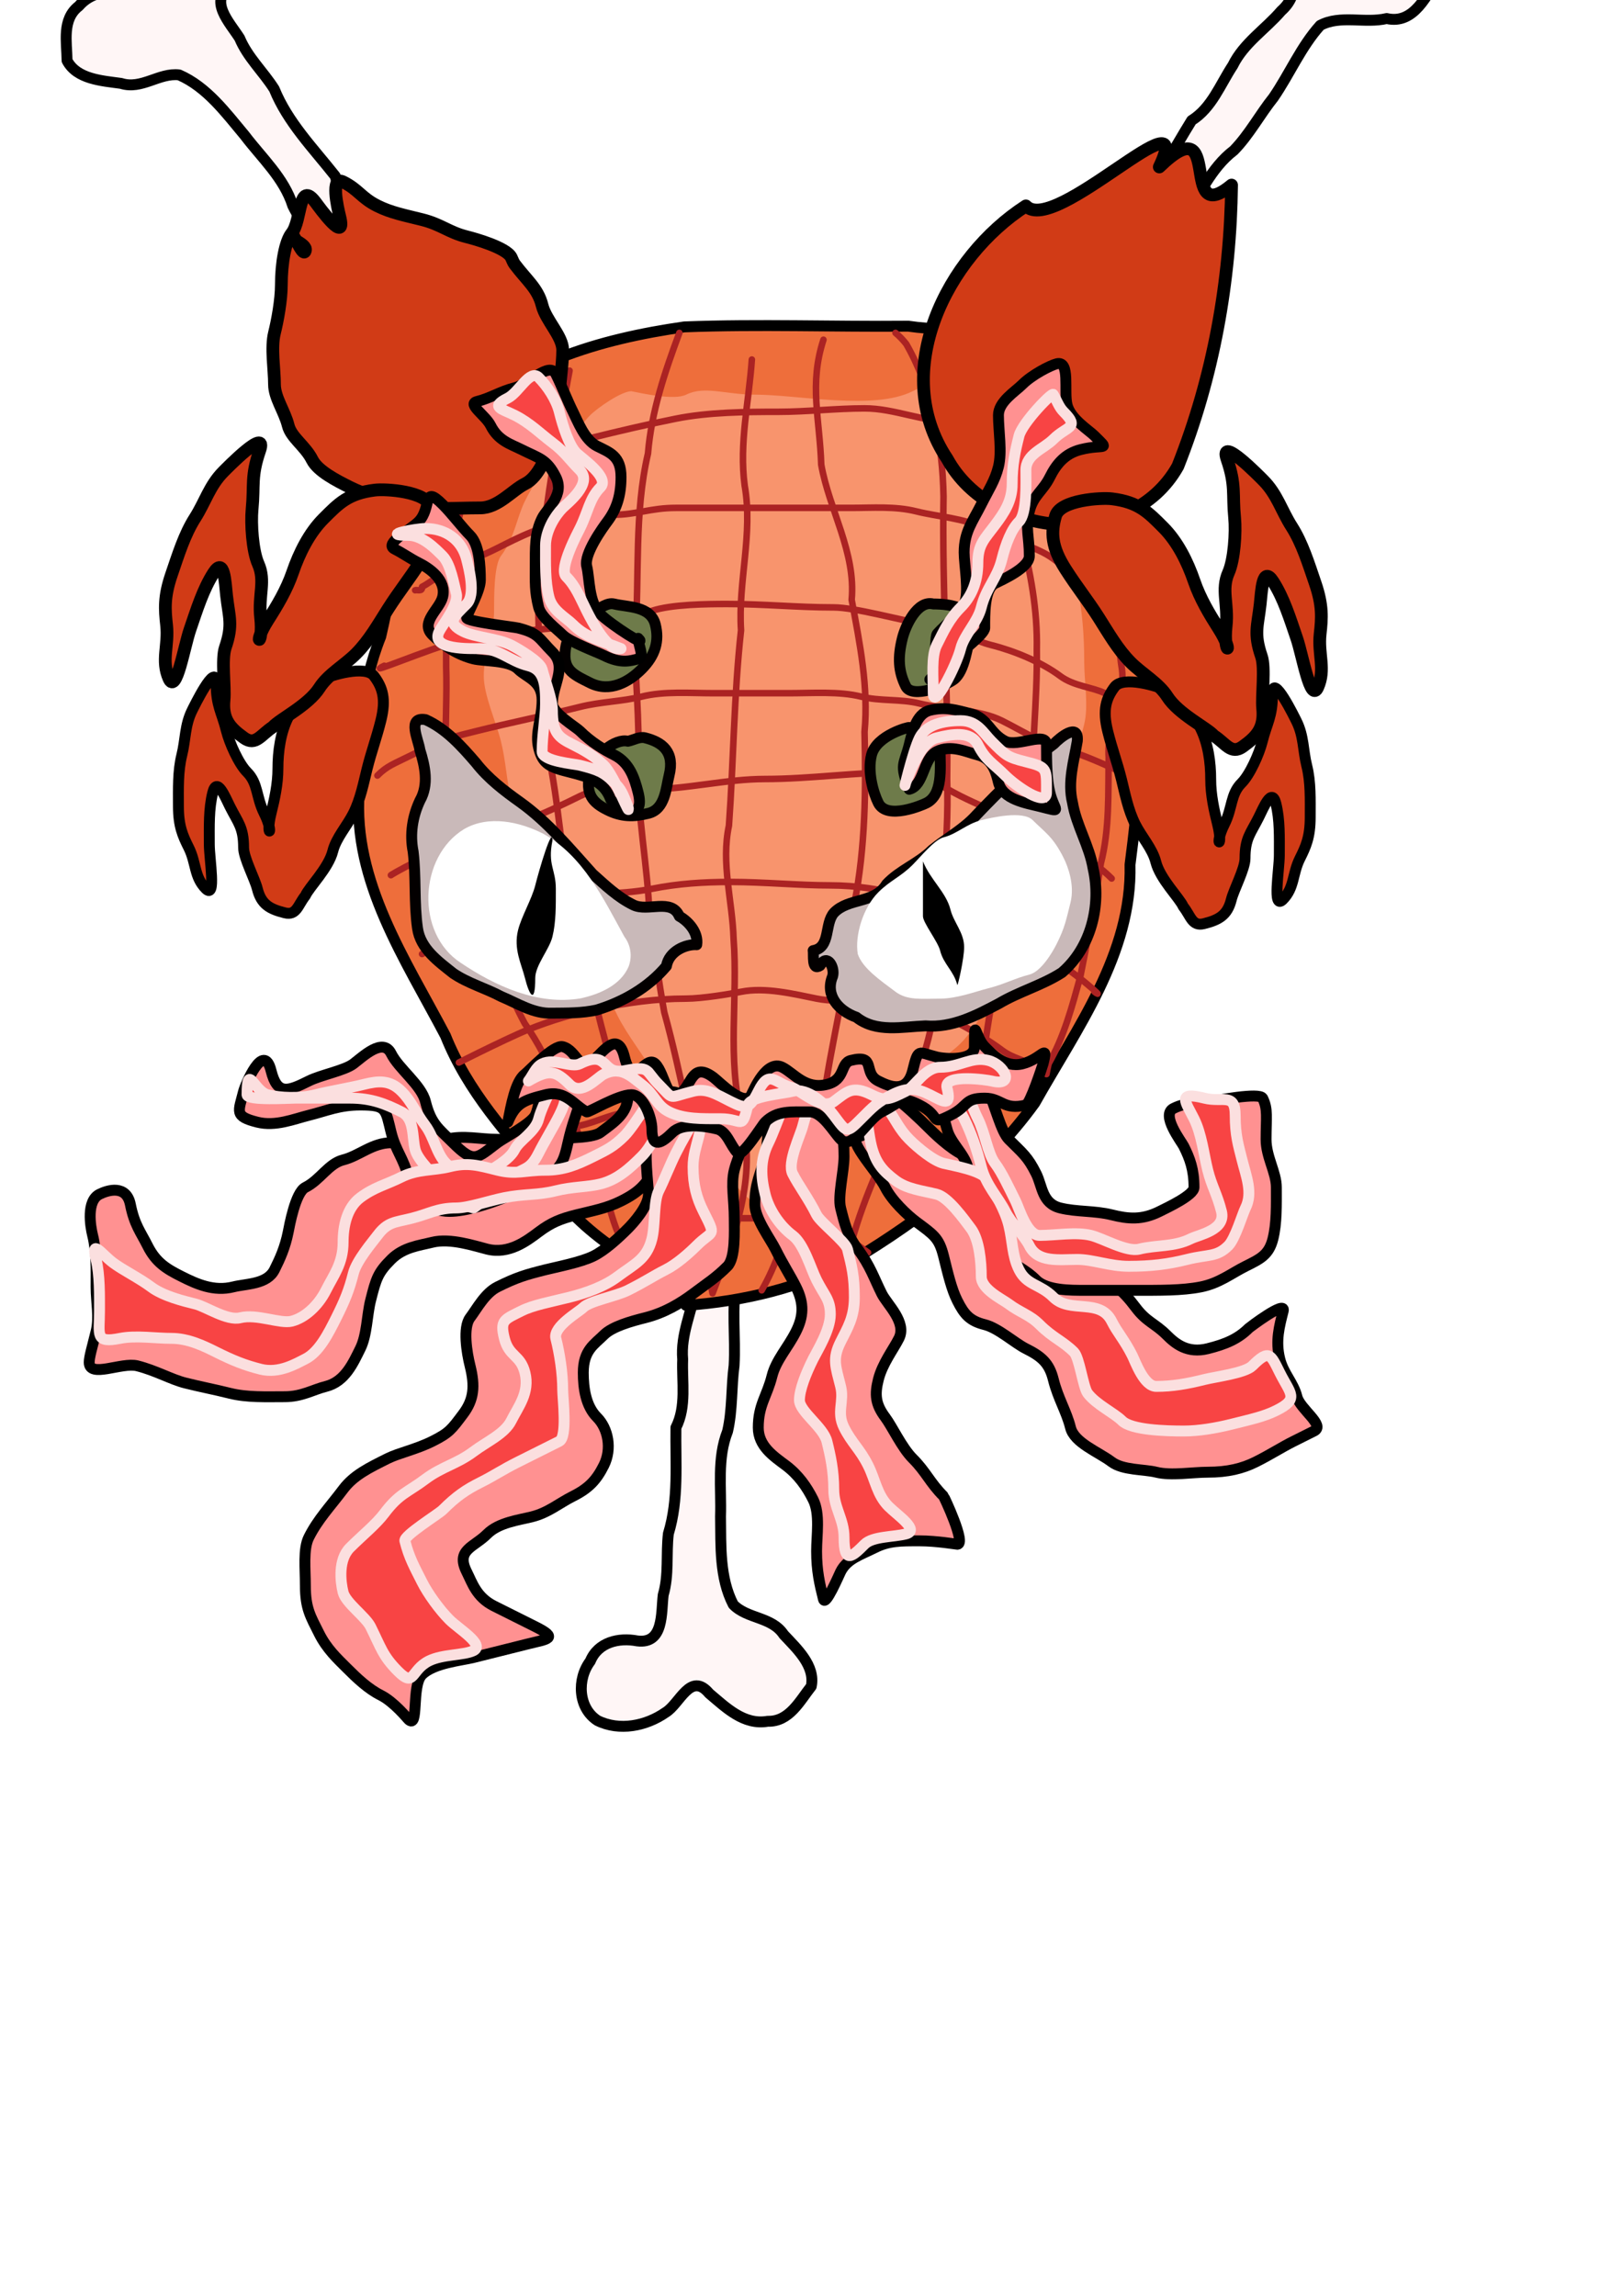 <?xml version="1.0" encoding="UTF-8" standalone="no"?>
<!-- Created with Inkscape (http://www.inkscape.org/) -->
<svg
   xmlns:dc="http://purl.org/dc/elements/1.1/"
   xmlns:cc="http://creativecommons.org/ns#"
   xmlns:rdf="http://www.w3.org/1999/02/22-rdf-syntax-ns#"
   xmlns:svg="http://www.w3.org/2000/svg"
   xmlns="http://www.w3.org/2000/svg"
   xmlns:sodipodi="http://sodipodi.sourceforge.net/DTD/sodipodi-0.dtd"
   xmlns:inkscape="http://www.inkscape.org/namespaces/inkscape"
   width="744.094"
   height="1052.362"
   id="svg3350"
   sodipodi:version="0.32"
   inkscape:version="0.46"
   sodipodi:docname="baconthulhu.svg"
   inkscape:output_extension="org.inkscape.output.svg.inkscape">
  <defs
     id="defs3352">
    <inkscape:perspective
       sodipodi:type="inkscape:persp3d"
       inkscape:vp_x="0 : 526.18109 : 1"
       inkscape:vp_y="0 : 1000 : 0"
       inkscape:vp_z="744.09448 : 526.18109 : 1"
       inkscape:persp3d-origin="372.04724 : 350.78739 : 1"
       id="perspective3358" />
    <filter
       inkscape:collect="always"
       id="filter5341">
      <feGaussianBlur
         inkscape:collect="always"
         stdDeviation="1.996"
         id="feGaussianBlur5343" />
    </filter>
    <filter
       inkscape:collect="always"
       id="filter5345">
      <feGaussianBlur
         inkscape:collect="always"
         stdDeviation="1.996"
         id="feGaussianBlur5347" />
    </filter>
    <filter
       inkscape:collect="always"
       id="filter5349">
      <feGaussianBlur
         inkscape:collect="always"
         stdDeviation="1.996"
         id="feGaussianBlur5351" />
    </filter>
    <filter
       inkscape:collect="always"
       id="filter5353">
      <feGaussianBlur
         inkscape:collect="always"
         stdDeviation="1.996"
         id="feGaussianBlur5355" />
    </filter>
    <filter
       inkscape:collect="always"
       id="filter5357">
      <feGaussianBlur
         inkscape:collect="always"
         stdDeviation="1.996"
         id="feGaussianBlur5359" />
    </filter>
    <filter
       inkscape:collect="always"
       id="filter5361">
      <feGaussianBlur
         inkscape:collect="always"
         stdDeviation="1.996"
         id="feGaussianBlur5363" />
    </filter>
    <filter
       inkscape:collect="always"
       id="filter5365"
       x="-0.101"
       width="1.203"
       y="-0.014"
       height="1.028">
      <feGaussianBlur
         inkscape:collect="always"
         stdDeviation="1.996"
         id="feGaussianBlur5367" />
    </filter>
    <filter
       inkscape:collect="always"
       id="filter5369"
       x="-0.04"
       width="1.08"
       y="-0.256"
       height="1.511">
      <feGaussianBlur
         inkscape:collect="always"
         stdDeviation="1.996"
         id="feGaussianBlur5371" />
    </filter>
    <filter
       inkscape:collect="always"
       id="filter5373"
       x="-0.024"
       width="1.048"
       y="-0.122"
       height="1.243">
      <feGaussianBlur
         inkscape:collect="always"
         stdDeviation="1.996"
         id="feGaussianBlur5375" />
    </filter>
    <filter
       inkscape:collect="always"
       id="filter5377"
       x="-0.018"
       width="1.036"
       y="-0.125"
       height="1.25">
      <feGaussianBlur
         inkscape:collect="always"
         stdDeviation="1.996"
         id="feGaussianBlur5379" />
    </filter>
    <filter
       inkscape:collect="always"
       id="filter5381">
      <feGaussianBlur
         inkscape:collect="always"
         stdDeviation="1.996"
         id="feGaussianBlur5383" />
    </filter>
    <filter
       inkscape:collect="always"
       id="filter5385">
      <feGaussianBlur
         inkscape:collect="always"
         stdDeviation="1.996"
         id="feGaussianBlur5387" />
    </filter>
    <filter
       inkscape:collect="always"
       id="filter5389"
       x="-0.014"
       width="1.027"
       y="-0.11"
       height="1.22">
      <feGaussianBlur
         inkscape:collect="always"
         stdDeviation="1.996"
         id="feGaussianBlur5391" />
    </filter>
    <filter
       inkscape:collect="always"
       id="filter5393"
       x="-0.014"
       width="1.028"
       y="-0.102"
       height="1.204">
      <feGaussianBlur
         inkscape:collect="always"
         stdDeviation="1.996"
         id="feGaussianBlur5395" />
    </filter>
    <filter
       inkscape:collect="always"
       id="filter5397">
      <feGaussianBlur
         inkscape:collect="always"
         stdDeviation="1.996"
         id="feGaussianBlur5399" />
    </filter>
    <filter
       inkscape:collect="always"
       id="filter5401"
       x="-0.015"
       width="1.031"
       y="-0.117"
       height="1.235">
      <feGaussianBlur
         inkscape:collect="always"
         stdDeviation="1.996"
         id="feGaussianBlur5403" />
    </filter>
  </defs>
  <sodipodi:namedview
     id="base"
     pagecolor="#ffffff"
     bordercolor="#666666"
     borderopacity="1.0"
     gridtolerance="10000"
     guidetolerance="10"
     objecttolerance="10"
     inkscape:pageopacity="0.0"
     inkscape:pageshadow="2"
     inkscape:zoom="0.6357127"
     inkscape:cx="278.18867"
     inkscape:cy="652.0241"
     inkscape:document-units="px"
     inkscape:current-layer="layer1"
     showgrid="false"
     inkscape:window-width="1280"
     inkscape:window-height="885"
     inkscape:window-x="0"
     inkscape:window-y="25" />
  <g
     inkscape:label="Layer 1"
     inkscape:groupmode="layer"
     id="layer1">
    <path
       style="opacity:1;fill:#fff6f6;fill-opacity:1;fill-rule:evenodd;stroke:#000000;stroke-width:5;stroke-linecap:round;stroke-linejoin:round;marker:none;marker-start:none;marker-mid:none;marker-end:none;stroke-miterlimit:4;stroke-dasharray:none;stroke-dashoffset:0;stroke-opacity:1;visibility:visible;display:inline;overflow:visible;enable-background:accumulate"
       d="M 309.888,654.384 C 309.647,670.625 311.264,687.211 306.437,702.991 C 305.318,712.348 306.768,721.904 304.058,731.09 C 303.063,739.268 304.439,753.745 292.164,752.167 C 283.681,750.555 274.206,752.705 270.618,761.457 C 264.446,769.602 264.947,782.866 273.933,788.678 C 283.971,793.646 296.244,791.184 305.169,784.946 C 311.655,781.07 316.575,765.985 325.157,776.256 C 332.778,782.65 341.004,790.932 351.964,789.008 C 361.897,789.278 366.649,779.676 371.936,773.002 C 373.892,763.492 365.261,755.674 359.318,749.292 C 353.876,740.991 342.589,742.155 336.189,735.52 C 329.82,723.214 330.534,708.612 330.338,695.086 C 330.78,682.055 328.657,668.568 333.564,656.107 C 335.861,646.246 335.235,635.959 336.562,625.928 C 337.299,612.849 335.314,599.496 337.789,586.599 C 343.103,577.632 354.876,575.371 362.245,568.135 C 374.584,564.036 372.252,549.232 372.817,538.912 C 376.225,526.713 362.279,523.405 353.041,524.969 C 341.87,523.788 334.81,531.912 332.996,542.318 C 330.699,554.649 317.278,542.389 311.641,538.569 C 304.597,532.563 290.067,536.029 290.168,546.401 C 287.334,557.715 294.48,566.083 305.17,568.868 C 315.57,571.279 322.491,579.034 319.055,590.151 C 317.204,601.168 311.976,611.631 312.99,623.09 C 312.574,633.507 314.814,644.695 309.888,654.384 z"
       id="path3911" />
    <g
       id="g3977"
       transform="translate(-923.373,92.809)">
      <path
         id="path3918"
         d="M 1241.127,504.945 C 1218.462,486.306 1189.078,474.356 1173.959,447.823 C 1156.079,427.708 1137.698,407.296 1127.602,381.948 C 1109.32,347.125 1085.057,311.314 1088.049,270.22 C 1087.349,246.138 1088.845,221.61 1097.917,199.029 C 1105.534,166.601 1108.337,131.019 1131.133,104.685 C 1157.292,73.951 1198.719,62.551 1237.122,57.035 C 1271.309,55.711 1305.588,57.021 1339.818,56.704 C 1362.039,60.012 1385.655,55.596 1406.232,64.179 C 1428.047,79.087 1432.367,107.279 1439.24,130.948 C 1452.154,187.592 1448.877,246.358 1441.456,303.504 C 1442.477,344.431 1416.929,378.704 1397.811,412.76 C 1376.122,442.809 1345.921,465.912 1314.42,484.86 C 1290.837,497.334 1264.381,503.717 1237.863,505.547 L 1241.127,504.945 L 1241.127,504.945 z"
         style="opacity:1;fill:#ee6e3b;fill-opacity:1;fill-rule:evenodd;stroke:#000000;stroke-width:5;stroke-linecap:round;stroke-linejoin:round;marker:none;marker-start:none;marker-mid:none;marker-end:none;stroke-miterlimit:4;stroke-dasharray:none;stroke-dashoffset:0;stroke-opacity:1;visibility:visible;display:inline;overflow:visible;enable-background:accumulate" />
      <path
         id="path3924"
         d="M 1212.812,86.517 C 1208.308,86.517 1197.336,94.128 1193.936,97.528 C 1188.448,103.016 1182.028,114.155 1175.059,121.124 C 1169.598,126.585 1166.822,131.306 1164.048,136.854 C 1160.239,144.472 1159.438,153.487 1153.037,162.023 C 1149.836,166.291 1149.89,180.776 1149.89,187.191 C 1149.89,197.751 1145.171,206.237 1145.171,217.079 C 1145.171,225.808 1150.812,238.066 1153.037,246.967 C 1155.285,255.959 1155.647,265.274 1157.756,273.709 C 1160.096,283.069 1164.395,294.239 1168.767,305.169 C 1172.44,314.351 1176.995,320.859 1182.924,328.765 C 1188.302,335.935 1188.056,342.948 1193.936,350.787 C 1199.958,358.818 1202.2,364.17 1206.52,372.81 C 1211.085,381.94 1219.307,392.092 1222.25,397.979 C 1227.435,408.348 1229.278,412.872 1236.408,420.001 C 1243.601,427.195 1249.346,435.679 1255.284,443.597 C 1262.276,452.919 1268.66,460.9 1277.306,460.9 C 1283.022,460.9 1292.897,450.029 1296.183,446.743 C 1301.588,441.337 1306.421,436.505 1310.34,432.585 C 1315.424,427.502 1322.772,422.082 1327.644,418.428 C 1334.836,413.034 1339.84,407.934 1344.947,401.125 C 1349.427,395.152 1357.322,391.896 1363.824,385.394 C 1369.292,379.926 1373.404,372.525 1376.408,366.518 C 1380.577,358.18 1385.667,348.537 1387.419,339.776 C 1388.722,333.262 1395.906,324.376 1398.43,319.327 C 1402.627,310.934 1407.32,301.07 1409.442,292.585 C 1411.719,283.475 1415.734,274.603 1415.734,264.27 C 1415.734,257.118 1418.701,246.11 1420.453,239.102 C 1422.498,230.923 1420.453,219.238 1420.453,210.787 C 1420.453,198.159 1419.577,187.529 1417.307,176.18 C 1415.222,165.755 1413.385,155.773 1411.015,146.292 C 1408.656,136.858 1406.083,128.564 1401.576,119.551 C 1397.556,111.509 1394.02,105.056 1392.138,97.528 C 1390.348,90.367 1377.763,86.463 1371.689,84.944 C 1360.311,82.1 1353.334,80.751 1341.801,86.517 C 1323.86,95.488 1289.357,88.09 1269.441,88.09 C 1256.105,88.09 1246.399,83.881 1237.981,88.09 C 1232.557,90.802 1218.032,87.561 1212.812,86.517 z"
         style="opacity:1;fill:#f8946d;fill-opacity:1;fill-rule:evenodd;stroke:none;stroke-width:5;stroke-linecap:round;stroke-linejoin:round;marker:none;marker-start:none;marker-mid:none;marker-end:none;stroke-miterlimit:4;stroke-dasharray:none;stroke-dashoffset:0;stroke-opacity:1;visibility:visible;display:inline;overflow:visible;enable-background:accumulate" />
    </g>
    <g
       id="g3407"
       transform="translate(448.316,64.495)">
      <path
         style="fill:none;fill-opacity:1;fill-rule:evenodd;stroke:#ab2323;stroke-width:3;stroke-linecap:round;stroke-linejoin:round;marker:none;marker-start:none;marker-mid:none;marker-end:none;stroke-miterlimit:4;stroke-dasharray:none;stroke-dashoffset:0;stroke-opacity:1;visibility:visible;display:inline;overflow:visible;filter:url(#filter5341);enable-background:accumulate"
         d="M -187.191,105.394 C -192.787,134.366 -197.316,163.574 -200.932,192.841 C -203.002,224.887 -199.311,257.048 -195.439,288.785 C -191.038,313.157 -190.275,338.214 -182.677,361.95 C -174.538,400.583 -165.6,439.467 -148.034,475.087 C -142.133,490.652 -135.647,506.14 -130.901,522.043 L -130.635,524.498 L -130.562,526.968"
         id="path3926" />
      <path
         style="fill:none;fill-opacity:1;fill-rule:evenodd;stroke:#ab2323;stroke-width:3;stroke-linecap:round;stroke-linejoin:round;marker:none;marker-start:none;marker-mid:none;marker-end:none;stroke-miterlimit:4;stroke-dasharray:none;stroke-dashoffset:0;stroke-opacity:1;visibility:visible;display:inline;overflow:visible;filter:url(#filter5345);enable-background:accumulate"
         d="M -136.854,88.09 C -143.51,106.04 -149.676,124.172 -151.234,143.376 C -157.623,170.84 -155.073,199.049 -157.067,226.939 C -157.371,246.353 -154.878,265.632 -155.788,285.072 C -156.42,308.846 -151.239,332.122 -150.542,355.79 C -148.183,370.371 -146.423,384.938 -143.78,399.468 C -135.619,428.746 -131.157,458.914 -121.675,487.846 C -121.649,501.313 -124.575,515.024 -121.643,528.337 C -111.627,502.859 -101.225,475.024 -108.215,447.409 C -115.117,420.723 -109.915,392.991 -111.994,365.822 C -112.517,348.389 -117.821,331.388 -114.12,313.952 C -111.971,284.134 -111.862,254.171 -108.575,224.415 C -110.019,202.253 -103.006,180.291 -106.902,158.105 C -109.513,138.638 -104.937,119.567 -103.614,100.313"
         id="path3928"
         sodipodi:nodetypes="cccccccccccccc" />
      <path
         style="fill:none;fill-opacity:1;fill-rule:evenodd;stroke:#ab2323;stroke-width:3;stroke-linecap:round;stroke-linejoin:round;marker:none;marker-start:none;marker-mid:none;marker-end:none;stroke-miterlimit:4;stroke-dasharray:none;stroke-dashoffset:0;stroke-opacity:1;visibility:visible;display:inline;overflow:visible;filter:url(#filter5349);enable-background:accumulate"
         d="M -70.787,91.236 C -77.464,111.692 -72.493,127.391 -71.803,148.521 C -68.072,169.376 -55.881,188.673 -57.855,210.436 C -54.122,230.399 -50.033,250.558 -51.956,270.955 C -51.297,297.278 -51.521,323.826 -56.621,349.722 C -58.347,382.235 -67.799,413.669 -71.589,445.877 C -77.154,467.181 -84.639,487.932 -90.928,509.035 C -93.175,515.213 -95.811,521.268 -99.101,526.968"
         id="path3930"
         sodipodi:nodetypes="cccccccc" />
      <path
         style="fill:none;fill-opacity:1;fill-rule:evenodd;stroke:#ab2323;stroke-width:3;stroke-linecap:round;stroke-linejoin:round;marker:none;marker-start:none;marker-mid:none;marker-end:none;stroke-miterlimit:4;stroke-dasharray:none;stroke-dashoffset:0;stroke-opacity:1;visibility:visible;display:inline;overflow:visible;filter:url(#filter5353);enable-background:accumulate"
         d="M -59.775,512.81 C -50.598,469.467 -21.308,432.08 -18.758,387.06 C -18.362,355.502 -12.964,324.191 -14.095,292.56 C -13.506,249.369 -16.451,206.243 -15.736,163.06 C -16.181,138.955 -20.812,114.231 -32.816,93.211 C -34.271,91.332 -35.939,89.623 -37.753,88.09"
         id="path3932" />
      <path
         style="fill:none;fill-opacity:1;fill-rule:evenodd;stroke:#ab2323;stroke-width:3;stroke-linecap:round;stroke-linejoin:round;marker:none;marker-start:none;marker-mid:none;marker-end:none;stroke-miterlimit:4;stroke-dasharray:none;stroke-dashoffset:0;stroke-opacity:1;visibility:visible;display:inline;overflow:visible;filter:url(#filter5357);enable-background:accumulate"
         d="M -7.865,91.236 C -9.616,106.144 3.039,114.107 3.92,128.824 C 14.086,163.01 27.779,197.043 27.027,233.309 C 27.367,257.483 24.225,281.517 24.901,305.688 C 21.643,327.163 18.223,348.806 12.875,369.878 C 1.195,402.373 4.636,438.868 -11.609,469.987 C -13.911,474.375 -16.76,478.432 -18.876,482.923"
         id="path3934"
         sodipodi:nodetypes="ccccccc" />
      <path
         style="fill:none;fill-opacity:1;fill-rule:evenodd;stroke:#ab2323;stroke-width:3;stroke-linecap:round;stroke-linejoin:round;marker:none;marker-start:none;marker-mid:none;marker-end:none;stroke-miterlimit:4;stroke-dasharray:none;stroke-dashoffset:0;stroke-opacity:1;visibility:visible;display:inline;overflow:visible;filter:url(#filter5361);enable-background:accumulate"
         d="M -162.023,506.518 C -170.359,492.824 -169.589,475.308 -180.001,462.482 C -188.568,442.903 -195.325,422.334 -207.712,404.688 C -222.378,377.66 -227.338,346.95 -238.572,318.571 C -246.976,293.724 -242.952,267.045 -243.758,241.329 C -243.59,220.516 -245.714,199.14 -238.958,179.058 C -235.41,157.576 -227.513,137.311 -221.798,116.405"
         id="path3936" />
      <path
         style="fill:none;fill-opacity:1;fill-rule:evenodd;stroke:#ab2323;stroke-width:3;stroke-linecap:round;stroke-linejoin:round;marker:none;marker-start:none;marker-mid:none;marker-end:none;stroke-miterlimit:4;stroke-dasharray:none;stroke-dashoffset:0;stroke-opacity:1;visibility:visible;display:inline;overflow:visible;filter:url(#filter5365);enable-background:accumulate"
         d="M 22.023,92.809 C 34.471,104.711 42.913,120.42 47.232,137.01 C 57.72,154.086 59.887,174.318 63.437,193.601 C 65.545,209.807 63.376,226.202 66.074,242.352 C 67.713,256.287 58.982,268.648 59.981,282.642 C 59.705,298.926 60.466,315.42 56.378,331.326 C 53.742,348.689 50.439,366.002 46.978,383.188 C 43.206,396.823 39.543,410.713 32.454,423.078 L 31.933,425.467 L 31.461,427.866"
         id="path3955" />
      <path
         style="fill:none;fill-opacity:1;fill-rule:evenodd;stroke:#ab2323;stroke-width:3;stroke-linecap:round;stroke-linejoin:round;marker:none;marker-start:none;marker-mid:none;marker-end:none;stroke-miterlimit:4;stroke-dasharray:none;stroke-dashoffset:0;stroke-opacity:1;visibility:visible;display:inline;overflow:visible;filter:url(#filter5369);enable-background:accumulate"
         d="M -166.742,504.945 C -162.15,501.723 -146.561,501.147 -138.427,497.08 C -131.931,493.832 -122.059,493.934 -114.832,493.934 C -106.442,493.934 -98.053,493.934 -89.663,493.934 C -79.598,493.934 -76.23,498.079 -67.641,500.226 C -61.37,501.794 -55.43,505.844 -50.337,509.664"
         id="path3959" />
      <path
         style="fill:none;fill-opacity:1;fill-rule:evenodd;stroke:#ab2323;stroke-width:3;stroke-linecap:round;stroke-linejoin:round;marker:none;marker-start:none;marker-mid:none;marker-end:none;stroke-miterlimit:4;stroke-dasharray:none;stroke-dashoffset:0;stroke-opacity:1;visibility:visible;display:inline;overflow:visible;filter:url(#filter5373);enable-background:accumulate"
         d="M -12.584,476.63 C -4.819,478.572 -25.875,467.626 -33.034,464.046 C -41.75,459.688 -47.141,456.993 -55.056,453.035 C -62.476,449.325 -68.602,445.323 -75.506,443.597 C -82.154,441.935 -90.372,440.451 -97.528,440.451 C -106.079,440.451 -112.579,442.024 -121.124,442.024 C -131.896,442.024 -144.367,442.722 -154.158,445.17 C -155.175,445.424 -156.255,445.17 -157.304,445.17 C -166.908,445.17 -174.173,449.802 -182.472,451.462 C -189.263,452.82 -197.076,457.191 -201.349,459.327 C -204.779,461.042 -204.089,461.153 -206.068,462.473"
         id="path3961" />
      <path
         style="fill:none;fill-opacity:1;fill-rule:evenodd;stroke:#ab2323;stroke-width:3;stroke-linecap:round;stroke-linejoin:round;marker:none;marker-start:none;marker-mid:none;marker-end:none;stroke-miterlimit:4;stroke-dasharray:none;stroke-dashoffset:0;stroke-opacity:1;visibility:visible;display:inline;overflow:visible;filter:url(#filter5377);enable-background:accumulate"
         d="M -235.956,421.574 C -245.816,426.504 -216.303,411.511 -206.068,407.417 C -195.82,403.317 -184.693,399.996 -174.607,397.979 C -160.659,395.189 -148.006,393.259 -133.708,393.259 C -126.536,393.259 -113.593,391.124 -108.54,390.113 C -97.394,387.884 -84.354,391.175 -73.933,393.259 C -61.802,395.685 -47.752,392.518 -36.18,394.832 C -28.379,396.393 -19.33,399.325 -12.584,402.698 C -4.246,406.867 4.57,412.024 11.011,416.855 C 16.703,421.124 21.112,420.664 25.169,424.72"
         id="path3963" />
      <path
         style="fill:none;fill-opacity:1;fill-rule:evenodd;stroke:#ab2323;stroke-width:3;stroke-linecap:round;stroke-linejoin:round;marker:none;marker-start:none;marker-mid:none;marker-end:none;stroke-miterlimit:4;stroke-dasharray:none;stroke-dashoffset:0;stroke-opacity:1;visibility:visible;display:inline;overflow:visible;filter:url(#filter5381);enable-background:accumulate"
         d="M 53.483,390.113 C 59.947,394.961 43.014,379.373 29.888,372.81 C 19.679,367.705 9.56,361.073 -1.573,355.507 C -11.359,350.614 -22.117,348.797 -33.034,346.068 C -44.476,343.208 -55.714,341.349 -67.641,341.349 C -82.392,341.349 -98.095,339.776 -113.259,339.776 C -125.861,339.776 -137.455,340.525 -149.439,342.922 C -164.769,345.988 -181.315,344.578 -196.63,347.641 C -206.234,349.562 -211.045,352.489 -220.225,357.08 C -228.015,360.974 -237.052,363.92 -245.394,368.091 C -249.853,370.32 -251.621,371.204 -254.832,372.81"
         id="path3965" />
      <path
         style="fill:none;fill-opacity:1;fill-rule:evenodd;stroke:#ab2323;stroke-width:3;stroke-linecap:round;stroke-linejoin:round;marker:none;marker-start:none;marker-mid:none;marker-end:none;stroke-miterlimit:4;stroke-dasharray:none;stroke-dashoffset:0;stroke-opacity:1;visibility:visible;display:inline;overflow:visible;filter:url(#filter5385);enable-background:accumulate"
         d="M -268.989,336.63 C -270.895,337.583 -250.293,324.996 -224.944,317.754 C -211.474,313.905 -196.466,307.447 -182.472,300.45 C -173.256,295.842 -161.469,297.304 -151.012,297.304 C -133.303,297.304 -115.441,292.585 -97.528,292.585 C -76.992,292.585 -55.651,289.439 -34.607,289.439 C -26.45,289.439 -15.29,296.738 -7.865,300.45 C -0.057,304.354 7.424,307.308 15.73,311.461 C 25.269,316.231 33.131,320.162 40.899,324.046 C 50.67,328.931 56.724,333.578 61.349,338.203"
         id="path3967" />
      <path
         style="fill:none;fill-opacity:1;fill-rule:evenodd;stroke:#ab2323;stroke-width:3;stroke-linecap:round;stroke-linejoin:round;marker:none;marker-start:none;marker-mid:none;marker-end:none;stroke-miterlimit:4;stroke-dasharray:none;stroke-dashoffset:0;stroke-opacity:1;visibility:visible;display:inline;overflow:visible;filter:url(#filter5389);enable-background:accumulate"
         d="M 72.36,292.585 C 82.028,297.419 52.959,282.622 42.472,280.001 C 30.062,276.898 21.261,270.968 11.011,265.843 C 0.294,260.485 -15.258,260.849 -26.742,257.978 C -35.42,255.809 -44.805,257.002 -53.483,254.832 C -63.561,252.313 -75.896,253.259 -86.517,253.259 C -98.053,253.259 -109.588,253.259 -121.124,253.259 C -132.059,253.259 -143.792,252.241 -154.158,254.832 C -163.191,257.09 -172.663,257.099 -182.472,259.551 C -198.752,263.621 -214.201,266.697 -229.663,270.562 C -231.761,271.087 -233.858,271.611 -235.956,272.136 C -244.632,274.305 -251.08,277.338 -259.551,281.574 C -267.904,285.75 -270.719,286.45 -275.282,291.012"
         id="path3969" />
      <path
         style="fill:none;fill-opacity:1;fill-rule:evenodd;stroke:#ab2323;stroke-width:3;stroke-linecap:round;stroke-linejoin:round;marker:none;marker-start:none;marker-mid:none;marker-end:none;stroke-miterlimit:4;stroke-dasharray:none;stroke-dashoffset:0;stroke-opacity:1;visibility:visible;display:inline;overflow:visible;filter:url(#filter5393);enable-background:accumulate"
         d="M -272.136,240.675 C -282.517,245.866 -250.362,232.479 -239.102,229.663 C -208.192,221.936 -179.112,225.397 -149.439,215.506 C -140.416,212.499 -123.993,212.36 -114.832,212.36 C -97.913,212.36 -82.996,213.933 -66.068,213.933 C -56.395,213.933 -35.846,219.757 -23.596,221.798 C -20.958,222.238 -18.352,222.847 -15.73,223.371 C -7.588,225 -2.167,229.122 6.292,231.237 C 16.357,233.753 29.173,238.959 37.753,245.394 C 43.965,250.053 52.619,250.467 58.202,253.259 C 61.016,254.666 62.526,255.421 64.495,256.405"
         id="path3971" />
      <path
         style="fill:none;fill-opacity:1;fill-rule:evenodd;stroke:#ab2323;stroke-width:3;stroke-linecap:round;stroke-linejoin:round;marker:none;marker-start:none;marker-mid:none;marker-end:none;stroke-miterlimit:4;stroke-dasharray:none;stroke-dashoffset:0;stroke-opacity:1;visibility:visible;display:inline;overflow:visible;filter:url(#filter5397);enable-background:accumulate"
         d="M 75.506,217.079 C 82.221,220.437 61.771,210.998 55.056,207.641 C 45.756,202.991 39.055,193.348 29.888,188.765 C 20.735,184.188 11.911,182.136 3.146,177.753 C -6.535,172.912 -18.014,172.463 -28.315,169.888 C -37.947,167.48 -48.198,168.315 -58.202,168.315 C -76.554,168.315 -94.907,168.315 -113.259,168.315 C -121.648,168.315 -130.038,168.315 -138.427,168.315 C -150.019,168.315 -156.64,171.461 -166.742,171.461 C -178.775,171.461 -195.437,175.703 -204.495,179.326 C -216.17,183.996 -224.696,189.882 -232.81,191.911 C -240.083,193.729 -250.301,202.23 -254.832,204.495 C -254.553,206.964 -257.235,205.696 -257.978,206.068"
         id="path3973" />
      <path
         style="fill:none;fill-opacity:1;fill-rule:evenodd;stroke:#ab2323;stroke-width:3;stroke-linecap:round;stroke-linejoin:round;marker:none;marker-start:none;marker-mid:none;marker-end:none;stroke-miterlimit:4;stroke-dasharray:none;stroke-dashoffset:0;stroke-opacity:1;visibility:visible;display:inline;overflow:visible;filter:url(#filter5401);enable-background:accumulate"
         d="M -251.686,160.45 C -252.776,160.995 -233.774,150.466 -217.079,146.292 C -191.255,139.837 -164.354,132.601 -138.427,127.416 C -123.468,124.424 -106.382,124.27 -91.236,124.27 C -78.469,124.27 -65.001,122.697 -51.91,122.697 C -37.941,122.697 -25.518,128.989 -9.438,128.989 C -1.618,128.989 9.116,134.334 14.157,136.854 C 22.117,140.834 31.223,143.814 39.326,147.866 C 44.174,150.289 50.31,154.13 53.483,157.304 C 54.312,158.133 55.581,158.352 56.629,158.877"
         id="path3975" />
    </g>
    <path
       style="opacity:1;fill:#fff6f6;fill-opacity:1;fill-rule:evenodd;stroke:#000000;stroke-width:5;stroke-linecap:round;stroke-linejoin:round;marker:none;marker-start:none;marker-mid:none;marker-end:none;stroke-miterlimit:4;stroke-dasharray:none;stroke-dashoffset:0;stroke-opacity:1;visibility:visible;display:inline;overflow:visible;enable-background:accumulate"
       d="M 546.327,55.208 C 537.716,68.981 530.518,84.011 518.222,95.016 C 512.423,102.445 508.719,111.372 501.647,117.83 C 496.564,124.313 490.251,137.414 480.563,129.712 C 474.138,123.944 464.917,120.88 457.319,126.513 C 447.822,130.29 441.388,141.899 446.07,151.522 C 452.089,160.967 463.866,165.211 474.731,164.491 C 482.287,164.531 494.302,154.167 496.331,167.397 C 499.544,176.812 502.298,188.156 512.672,192.181 C 521.032,197.551 530.067,191.793 538.045,188.818 C 544.639,181.692 541.299,170.536 539.516,162 C 539.155,152.081 528.893,147.236 526.85,138.247 C 527.767,124.421 535.934,112.295 542.765,100.619 C 549.886,89.697 555.047,77.057 565.695,68.933 C 572.763,61.683 577.55,52.557 583.876,44.66 C 591.274,33.849 596.485,21.395 605.276,11.64 C 614.463,6.716 625.707,10.873 635.757,8.494 C 648.437,11.371 654.102,-2.504 659.925,-11.043 C 669.153,-19.718 658.931,-29.764 650.217,-33.207 C 641.268,-39.997 631.024,-36.699 624.087,-28.733 C 615.741,-19.369 610.6,-36.805 607.753,-42.991 C 604.833,-51.775 590.606,-56.327 585.325,-47.399 C 577.046,-39.184 578.831,-28.326 586.538,-20.411 C 594.19,-12.967 596.1,-2.749 587.407,4.986 C 580.123,13.455 570.235,19.704 565.173,30.034 C 559.427,38.733 555.554,49.466 546.327,55.208 z"
       id="path3461" />
    <path
       style="opacity:1;fill:#d13b16;fill-opacity:1;fill-rule:evenodd;stroke:#000000;stroke-width:5.842;stroke-linecap:round;stroke-linejoin:round;marker:none;marker-start:none;marker-mid:none;marker-end:none;stroke-miterlimit:4;stroke-dasharray:none;stroke-dashoffset:0;stroke-opacity:1;visibility:visible;display:inline;overflow:visible;enable-background:accumulate"
       d="M 470.338,94.382 C 433.878,117.914 407.604,170.423 434.268,210.336 C 454.621,247.526 518.384,252.434 540.002,213.753 C 556.301,172.71 564.138,128.808 564.634,84.834 C 539.786,105.454 561.528,47.445 531.508,76.534 C 548.794,40.421 483.472,108.282 470.338,94.382 z"
       id="path3458" />
    <path
       style="opacity:1;fill:#fff6f6;fill-opacity:1;fill-rule:evenodd;stroke:#000000;stroke-width:5;stroke-linecap:round;stroke-linejoin:round;marker:none;marker-start:none;marker-mid:none;marker-end:none;stroke-miterlimit:4;stroke-dasharray:none;stroke-dashoffset:0;stroke-opacity:1;visibility:visible;display:inline;overflow:visible;enable-background:accumulate"
       d="M 153.699,80.72 C 143.646,67.962 131.932,56.108 125.729,40.817 C 120.698,32.849 113.547,26.346 109.858,17.508 C 105.474,10.533 95.278,0.164 105.8,-6.351 C 113.4,-10.449 119.399,-18.092 116.666,-27.147 C 116.32,-37.361 107.568,-47.34 96.929,-46.185 C 86.005,-43.712 78.032,-34.062 75.038,-23.592 C 72.447,-16.495 78.141,-1.684 65.003,-4.245 C 55.056,-4.403 43.45,-5.644 36.156,2.76 C 28.277,8.814 30.642,19.263 30.747,27.777 C 35.225,36.391 46.854,37.017 55.49,38.223 C 64.948,41.235 72.975,33.214 82.126,34.329 C 94.829,39.864 103.482,51.648 112.163,62.023 C 120.036,72.416 130.188,81.545 134.237,94.311 C 138.671,103.413 145.643,111.003 150.938,119.625 C 158.613,130.241 168.573,139.354 174.784,150.924 C 176.314,161.234 168.602,170.413 167.445,180.675 C 160.452,191.637 171.597,201.657 177.666,210.023 C 182.712,221.64 195.622,215.414 201.806,208.376 C 211.222,202.248 211.579,191.492 206.426,182.271 C 200.433,171.252 218.58,172.305 225.365,171.716 C 234.619,171.936 243.71,160.084 237.092,152.097 C 232.158,141.529 221.336,139.54 211.282,144.119 C 201.69,148.805 191.428,147.15 187.085,136.355 C 181.575,126.637 179.036,115.22 171.023,106.965 C 164.778,98.617 155.985,91.345 153.699,80.72 z"
       id="path3463" />
    <path
       style="opacity:1;fill:#d13b16;fill-opacity:1;fill-rule:evenodd;stroke:#000000;stroke-width:5.842;stroke-linecap:round;stroke-linejoin:round;marker:none;marker-start:none;marker-mid:none;marker-end:none;stroke-miterlimit:4;stroke-dasharray:none;stroke-dashoffset:0;stroke-opacity:1;visibility:visible;display:inline;overflow:visible;enable-background:accumulate"
       d="M 133.708,106.967 C 130.822,110.631 128.989,120.405 128.989,130.562 C 128.989,137.572 127.22,147.076 125.843,152.585 C 124.128,159.444 125.843,169.068 125.843,176.18 C 125.843,182.309 130.491,188.479 132.135,195.057 C 133.512,200.566 139.975,204.444 143.146,210.787 C 145.714,215.922 154.288,220.29 160.45,223.371 C 167.564,226.929 177.285,229.546 184.045,231.237 C 195.22,234.03 208.426,232.81 220.225,232.81 C 228.278,232.81 234.86,224.706 240.675,221.798 C 247.183,218.544 250.117,209.206 253.259,202.922 C 256.395,196.649 256.405,189.691 256.405,182.472 C 256.405,176.367 257.978,167.623 257.978,160.45 C 257.978,154.134 250.268,146.913 248.54,140 C 246.589,132.196 241.489,128.502 235.956,121.124 C 235.252,120.186 234.907,119.027 234.383,117.978 C 232.141,113.494 217.562,109.447 213.933,108.54 C 205.687,106.478 202.321,102.884 193.484,100.674 C 185.403,98.654 179.23,97.48 173.034,94.382 C 165.593,90.661 164.424,86.931 157.304,83.371 C 151.409,80.423 154.719,95.053 155.731,99.101 C 159.162,112.825 146.391,95.038 144.719,92.809 C 136.709,82.129 138.484,100.997 133.708,106.967 C 131.611,109.588 140.815,111.575 140,114.832 C 139.186,118.089 135.806,109.588 133.708,106.967 z"
       id="path3456" />
    <path
       style="fill:#6e7b4a;fill-opacity:1;fill-rule:evenodd;stroke:#030000;stroke-width:5;stroke-linecap:round;stroke-linejoin:round;marker:none;marker-start:none;marker-mid:none;marker-end:none;stroke-miterlimit:4;stroke-dasharray:none;stroke-dashoffset:0;stroke-opacity:1;visibility:visible;display:inline;overflow:visible;enable-background:accumulate;opacity:1;color:#000000"
       d="M 272.136,280.001 C 272.136,274.965 260.874,289.115 259.551,295.731 C 257.314,306.915 262.371,308.939 270.562,313.034 C 279.689,317.598 288.398,312.502 294.158,306.742 C 300.534,300.366 302.313,293.743 300.45,286.293 C 298.284,277.627 287.596,278.36 281.574,276.855 C 278.356,276.05 275.282,278.952 272.136,280.001 z"
       id="path3871" />
    <path
       style="fill:#6e7b4a;fill-opacity:1;fill-rule:evenodd;stroke:#030000;stroke-width:5;stroke-linecap:round;stroke-linejoin:round;marker:none;marker-start:none;marker-mid:none;marker-end:none;stroke-miterlimit:4;stroke-dasharray:none;stroke-dashoffset:0;stroke-opacity:1;visibility:visible;display:inline;overflow:visible;enable-background:accumulate;opacity:1;color:#000000"
       d="M 287.866,339.776 C 282.247,338.371 272.611,345.739 270.562,353.933 C 268.007,364.156 271.935,367.991 278.428,371.237 C 284.946,374.496 290.437,374.527 297.304,372.81 C 304.98,370.891 305.302,361.268 306.742,355.507 C 309.472,344.586 303.625,340.176 295.731,338.203 C 293.137,337.555 290.488,339.252 287.866,339.776 z"
       id="path3873" />
    <path
       style="fill:#6e7b4a;fill-opacity:1;fill-rule:evenodd;stroke:#030000;stroke-width:5;stroke-linecap:round;stroke-linejoin:round;marker:none;marker-start:none;marker-mid:none;marker-end:none;stroke-miterlimit:4;stroke-dasharray:none;stroke-dashoffset:0;stroke-opacity:1;visibility:visible;display:inline;overflow:visible;enable-background:accumulate;opacity:1;color:#000000"
       d="M 427.866,276.855 C 420.642,275.049 415.222,286.532 413.709,292.585 C 411.544,301.246 411.842,307.727 415.282,314.608 C 418.189,320.422 433.488,314.324 437.304,311.461 C 442.396,307.643 443.562,295.869 445.17,289.439 C 447.89,278.557 435.992,276.855 427.866,276.855 z"
       id="path3875" />
    <path
       style="fill:#6e7b4a;fill-opacity:1;fill-rule:evenodd;stroke:#030000;stroke-width:5;stroke-linecap:round;stroke-linejoin:round;marker:none;marker-start:none;marker-mid:none;marker-end:none;stroke-miterlimit:4;stroke-dasharray:none;stroke-dashoffset:0;stroke-opacity:1;visibility:visible;display:inline;overflow:visible;enable-background:accumulate;opacity:1;color:#000000"
       d="M 416.855,333.484 C 416.953,333.091 401.83,336.956 399.552,346.068 C 397.619,353.797 400.338,363.371 402.698,368.091 C 406.668,376.032 422.895,369.004 424.72,368.091 C 432.395,364.253 431.012,351.948 431.012,344.495 C 431.012,338.467 423.652,333.484 416.855,333.484 z"
       id="path3877" />
    <path
       style="fill:#c9b9b9;fill-opacity:1;fill-rule:evenodd;stroke:#030000;stroke-width:5;stroke-linecap:round;stroke-linejoin:round;marker:none;marker-start:none;marker-mid:none;marker-end:none;stroke-miterlimit:4;stroke-dasharray:none;stroke-dashoffset:0;stroke-opacity:1;visibility:visible;display:inline;overflow:visible;enable-background:accumulate"
       d="M 311.461,420.001 C 307.84,411.576 296.976,418.114 290.367,414.805 C 283.323,411.38 277.504,405.79 271.701,400.608 C 261.262,389.045 251.269,376.853 238.499,367.715 C 231.098,362.433 223.822,356.902 218.191,349.666 C 211.581,341.999 204.479,334.054 195.11,329.869 C 186.354,328.356 191.909,339.168 192.493,343.729 C 194.841,351.187 196.667,359.647 192.562,366.882 C 189.086,374.22 187.84,382.401 189.41,390.386 C 190.819,402.028 189.753,413.846 191.409,425.441 C 192.715,434.889 200.927,440.685 207.818,446.18 C 214.601,450.767 222.611,452.967 229.82,456.804 C 237.336,459.928 244.562,464.738 253.012,464.418 C 259.872,464.358 266.912,464.452 273.603,462.955 C 285.753,459.247 297.286,452.646 305.531,442.846 C 306.723,435.932 314.473,432.728 319.417,433.042 C 320.239,427.656 315.891,422.468 311.461,420.001 z"
       id="path3879" />
    <path
       style="fill:#c9b9b9;fill-opacity:1;fill-rule:evenodd;stroke:#030000;stroke-width:5;stroke-linecap:round;stroke-linejoin:round;marker:none;marker-start:none;marker-mid:none;marker-end:none;stroke-miterlimit:4;stroke-dasharray:none;stroke-dashoffset:0;stroke-opacity:1;visibility:visible;display:inline;overflow:visible;enable-background:accumulate;opacity:1;color:#000000"
       d="M 372.81,435.731 C 381.024,434.353 377.844,423.395 382.406,418.351 C 389.034,411.463 401.068,414.237 406.467,405.29 C 412.545,398.806 421.13,395.82 427.394,389.575 C 434.082,384.157 441.833,380.083 447.646,373.59 C 458.744,361.951 470.225,350.642 483.162,341.028 C 485.944,338.064 494.678,330.975 493.907,339.673 C 492.356,348.982 489.389,358.408 491.707,367.896 C 493.468,378.406 499.404,387.587 501.166,398.108 C 504.99,414.941 500.218,434.347 486.874,445.807 C 477.843,451.64 467.287,454.481 458.047,459.96 C 447.642,465.482 436.496,471.287 424.325,470.237 C 413.742,470.628 401.692,473.501 392.618,466.275 C 384.538,463.412 378.093,456.288 381.716,447.527 C 382.887,443.585 379.297,436.733 375.959,442.62 C 372.009,445.204 373.185,437.549 372.81,435.731 z"
       id="path3881" />
    <path
       style="opacity:1;fill:#ff9191;fill-opacity:1;fill-rule:evenodd;stroke:#000000;stroke-width:5;stroke-linecap:round;stroke-linejoin:round;marker:none;marker-start:none;marker-mid:none;marker-end:none;stroke-miterlimit:4;stroke-dasharray:none;stroke-dashoffset:0;stroke-opacity:1;visibility:visible;display:inline;overflow:visible;enable-background:accumulate;color:#000000"
       d="M 287.866,501.799 C 288.208,510.267 281.296,514.592 275.282,519.102 C 271.124,522.221 255.211,521.367 251.686,522.249 C 244.827,523.963 235.203,522.249 228.09,522.249 C 219.928,522.249 212.525,520.241 204.495,522.249 C 196.554,524.234 186.458,523.822 179.326,523.822 C 170.729,523.822 164.652,529.85 157.304,531.687 C 150.634,533.354 146.793,540.875 140,544.271 C 135.395,546.574 132.632,562.236 132.135,564.721 C 130.69,571.945 128.342,577.026 125.843,582.024 C 122.455,588.8 113.076,588.362 106.967,589.889 C 97.985,592.134 90.175,588.572 83.371,585.17 C 76.361,581.665 71.512,578.756 67.641,571.013 C 64.484,564.698 61.639,561.456 59.775,552.136 C 57.933,542.925 49.482,545.485 45.618,547.417 C 39.536,550.458 41.403,562.019 42.472,566.294 C 44.326,573.711 44.045,581.682 44.045,589.889 C 44.045,597.128 45.669,603.841 44.045,610.339 C 42.131,617.995 40.899,622.114 40.899,624.496 C 40.899,631.855 55.782,624.284 62.922,626.069 C 71.29,628.161 78.588,632.345 84.944,633.934 C 92.565,635.84 97.895,636.779 105.394,638.653 C 113.339,640.64 121.975,640.226 130.562,640.226 C 138.442,640.226 143.487,636.995 149.439,635.507 C 158.282,633.296 161.984,624.575 165.169,618.204 C 168.275,611.991 168.207,602.905 169.888,596.181 C 172.436,585.991 173.303,583.328 179.326,577.305 C 184.998,571.633 192.31,570.913 198.203,569.44 C 206.494,567.367 217.685,571.164 223.371,572.586 C 233.324,575.074 241.483,568.833 246.967,564.721 C 252.723,560.404 256.89,558.7 264.27,556.855 C 271.989,554.926 278.043,553.901 284.72,550.563 C 293.618,546.114 295.356,543.198 300.45,536.406 C 305.23,530.033 307.99,520.405 309.888,512.81 C 312.23,503.445 316.615,500.226 303.596,500.226 C 299.898,500.226 292.321,501.799 287.866,501.799 z"
       id="path3887" />
    <path
       style="opacity:1;fill:#ff9191;fill-opacity:1;fill-rule:evenodd;stroke:#000000;stroke-width:5;stroke-linecap:round;stroke-linejoin:round;marker:none;marker-start:none;marker-mid:none;marker-end:none;stroke-miterlimit:4;stroke-dasharray:none;stroke-dashoffset:0;stroke-opacity:1;visibility:visible;display:inline;overflow:visible;enable-background:accumulate;color:#000000"
       d="M 331.911,506.518 C 324.078,506.518 318.847,509.118 311.461,512.81 C 304.385,516.348 301.637,519.488 297.304,523.822 C 294.953,526.172 297.304,543.679 297.304,547.417 C 297.304,552.983 290.312,560.701 287.866,563.147 C 283.165,567.848 277.343,573.128 272.136,575.732 C 266.358,578.621 255.033,580.794 250.113,582.024 C 241.175,584.259 236.792,585.538 228.09,589.889 C 222.363,592.753 218.708,599.777 215.506,604.046 C 212.131,608.547 214.007,620.074 215.506,626.069 C 217.839,635.401 217.268,641.548 212.36,648.092 C 206.988,655.254 205.993,656.781 198.203,660.676 C 190.859,664.348 182.719,666.058 177.753,668.541 C 169.162,672.837 162.198,676.173 157.304,682.698 C 151.408,690.559 145.724,696.419 141.573,704.721 C 138.923,710.021 140,719.283 140,726.743 C 140,737.308 142.333,740.847 146.292,748.766 C 149.825,755.831 154.711,760.331 158.877,764.496 C 163.676,769.296 168.81,774.182 174.607,777.081 C 180.534,780.044 186.799,787.699 187.191,788.092 C 192.234,793.135 188.441,772.685 193.484,767.642 C 198.87,762.256 211.566,761.156 217.079,759.777 C 226.624,757.391 233.087,755.775 242.248,753.485 C 250.998,751.298 256.308,751.077 245.394,745.62 C 237.68,741.763 233.072,739.459 226.517,736.182 C 218.457,732.151 216.574,725.733 213.933,720.451 C 208.895,710.376 217.176,709.343 223.371,703.148 C 228.65,697.87 237.881,696.768 243.821,695.283 C 251.423,693.382 256.262,689.062 262.697,685.844 C 270.083,682.152 273.542,678.313 276.855,671.687 C 280.652,664.091 278.824,654.78 273.709,649.665 C 268.538,644.494 267.416,636.26 267.416,629.215 C 267.416,618.865 272.53,616.236 276.855,611.912 C 280.725,608.041 289.397,605.63 295.731,604.046 C 304.702,601.804 311.98,597.365 317.754,593.035 C 324.69,587.833 328.188,585.747 333.484,580.451 C 337.276,576.659 336.63,564.178 336.63,558.428 C 336.63,549.981 335.031,542.802 336.63,536.406 C 338.443,529.153 341.349,526.413 341.349,515.956 C 341.349,508.953 339.361,506.518 331.911,506.518 z"
       id="path3889" />
    <path
       style="opacity:1;fill:#ff9191;fill-opacity:1;fill-rule:evenodd;stroke:#000000;stroke-width:5;stroke-linecap:round;stroke-linejoin:round;marker:none;marker-start:none;marker-mid:none;marker-end:none;stroke-miterlimit:4;stroke-dasharray:none;stroke-dashoffset:0;stroke-opacity:1;visibility:visible;display:inline;overflow:visible;enable-background:accumulate;color:#000000"
       d="M 352.36,504.945 C 352.36,496.539 352.826,521.959 350.787,530.114 C 348.723,538.372 346.068,542.147 346.068,552.136 C 346.068,558.428 353.176,567.924 355.507,572.586 C 359.182,579.937 362.303,584.606 364.945,589.889 C 368.808,597.616 368.322,603.585 364.945,610.339 C 361.203,617.822 355.784,623.386 353.933,630.788 C 351.637,639.975 347.641,643.966 347.641,654.384 C 347.641,662.885 354.654,667.508 360.226,671.687 C 366.05,676.056 369.873,681.544 372.81,687.417 C 376.073,693.944 374.383,703.72 374.383,711.013 C 374.383,720.066 375.788,726.073 377.529,733.036 C 378.411,736.562 384.7,721.84 385.394,720.451 C 388.343,714.554 394.463,712.771 401.125,709.44 C 407.496,706.254 412.786,706.294 421.574,706.294 C 429.335,706.294 438.607,707.867 438.877,707.867 C 443.112,707.867 432.822,686.081 432.585,685.844 C 426.288,679.547 424.636,674.749 418.428,668.541 C 413.478,663.591 409.05,653.94 405.844,649.665 C 401.308,643.616 400.999,639.154 402.698,632.361 C 404.532,625.023 409.621,618.514 412.136,613.485 C 415.829,606.099 406.766,598.025 404.271,593.035 C 400.651,585.795 398.969,580.198 393.259,572.586 C 388.459,566.185 387.201,560.937 385.394,553.709 C 384.015,548.194 386.967,536.922 386.967,530.114 C 386.967,520.651 385.657,514.909 382.248,508.091 C 378.26,500.115 370.764,500.226 364.945,500.226 C 361.887,500.226 355.783,504.261 352.36,504.945 z"
       id="path3891" />
    <path
       style="opacity:1;fill:#ff9191;fill-opacity:1;fill-rule:evenodd;stroke:#000000;stroke-width:5;stroke-linecap:round;stroke-linejoin:round;marker:none;marker-start:none;marker-mid:none;marker-end:none;stroke-miterlimit:4;stroke-dasharray:none;stroke-dashoffset:0;stroke-opacity:1;visibility:visible;display:inline;overflow:visible;enable-background:accumulate;color:#000000"
       d="M 394.832,520.675 C 386.153,520.675 401.962,536.508 405.844,544.271 C 408.821,550.225 415.783,556.837 420.001,560.001 C 427.976,565.983 430.468,567.264 432.585,575.732 C 434.685,584.128 436.223,590.873 438.877,596.181 C 442.109,602.645 444.729,605.509 451.462,607.193 C 457.662,608.743 465.167,615.618 470.338,618.204 C 477.577,621.823 481.046,624.857 482.923,632.361 C 485.108,641.103 488.918,646.905 490.788,654.384 C 492.541,661.396 503.429,665.438 509.664,670.114 C 514.843,673.998 524.524,673.436 530.114,674.833 C 536.973,676.548 546.597,674.833 553.709,674.833 C 562.843,674.833 569.647,673.156 575.732,670.114 C 582.591,666.684 587.387,663.5 593.035,660.676 C 596.181,659.103 599.327,657.53 602.473,655.957 C 607.717,653.335 596.03,645.914 594.608,640.226 C 592.989,633.75 588.455,629.769 586.743,622.923 C 584.662,614.6 586.574,607.87 588.316,600.9 C 589.61,595.723 572.731,608.621 572.586,608.766 C 567.543,613.808 561.787,616.184 553.709,618.204 C 544.356,620.542 538.832,615.911 534.833,611.912 C 529.508,606.587 525.656,605.968 520.675,599.327 C 514.467,591.05 509.7,587.548 501.799,583.597 C 494.648,580.021 488.197,580.728 481.35,577.305 C 474.054,573.657 472.379,568.803 468.765,561.574 C 465.49,555.024 466.462,545.956 464.046,541.125 C 459.822,532.676 452.449,532.327 443.597,530.114 C 438.332,528.798 430.2,521.437 426.293,517.529 C 420.99,512.226 415.087,506.765 410.563,503.372 C 402.251,497.138 402.976,493.656 396.405,500.226 C 391.223,505.408 393.47,513.863 394.832,520.675 z"
       id="path3893" />
    <path
       style="opacity:1;fill:#ff9191;fill-opacity:1;fill-rule:evenodd;stroke:#000000;stroke-width:5;stroke-linecap:round;stroke-linejoin:round;marker:none;marker-start:none;marker-mid:none;marker-end:none;stroke-miterlimit:4;stroke-dasharray:none;stroke-dashoffset:0;stroke-opacity:1;visibility:visible;display:inline;overflow:visible;enable-background:accumulate"
       d="M 431.012,495.507 C 427.837,498.683 432.942,512.665 434.158,517.529 C 435.726,523.801 442.088,528.799 443.597,534.833 C 445.187,541.193 448.577,550.036 449.889,555.282 C 452.314,564.983 454.705,569.537 460.9,575.732 C 466.095,580.927 469.862,581.548 475.057,586.743 C 479.905,591.59 491.175,591.462 497.08,591.462 C 504.945,591.462 512.81,591.462 520.675,591.462 C 531.35,591.462 541.999,591.602 550.563,589.889 C 558.981,588.205 564.394,583.76 571.013,580.451 C 577.765,577.075 581.743,575.283 583.597,567.867 C 585.393,560.684 585.17,552.388 585.17,544.271 C 585.17,537.364 580.451,530.35 580.451,522.249 C 580.451,512.369 581.396,508.408 578.878,503.372 C 577.511,500.639 557.218,504.461 555.282,504.945 C 547.472,506.898 544.685,504.738 537.979,508.091 C 532.106,511.027 541.652,523.302 542.698,525.395 C 545.527,531.053 547.417,536.116 547.417,544.271 C 547.417,547.826 535.485,553.383 531.687,555.282 C 523.603,559.324 517.367,558.781 509.664,556.855 C 501.846,554.901 493.599,555.592 486.069,553.709 C 477.693,551.615 477.917,543.697 475.057,537.979 C 471.172,530.208 468.997,528.773 462.473,522.249 C 458.874,518.649 455.994,506.145 453.035,500.226 C 448.958,492.072 441.704,493.369 431.012,495.507 z"
       id="path3895" />
    <path
       style="opacity:1;fill:#ff9191;fill-opacity:1;fill-rule:evenodd;stroke:#000000;stroke-width:5;stroke-linecap:round;stroke-linejoin:round;marker:none;marker-start:none;marker-mid:none;marker-end:none;stroke-miterlimit:4;stroke-dasharray:none;stroke-dashoffset:0;stroke-opacity:1;visibility:visible;display:inline;overflow:visible;enable-background:accumulate;color:#000000"
       d="M 251.686,489.215 C 248.272,482.386 248.808,504.409 245.394,511.237 C 243.475,515.076 230.951,521.676 228.09,523.822 C 218.58,530.954 217.445,533.626 207.641,523.822 C 201.197,517.378 197.643,515.288 195.057,504.945 C 193.141,497.281 182.889,490.048 179.326,482.923 C 175.549,475.368 166.326,484.415 162.023,487.642 C 157.875,490.753 147.206,492.691 141.573,495.507 C 131.884,500.351 127.096,502.092 124.27,490.788 C 120.78,476.83 112.287,497.823 111.686,500.226 C 109.35,509.567 107.163,511.68 117.978,514.383 C 126.307,516.466 134.7,512.956 141.573,511.237 C 149.914,509.152 155.571,506.518 165.169,506.518 C 177.385,506.518 176.648,508.389 179.326,519.102 C 181.486,527.743 184.979,530.702 187.191,539.552 C 189.721,549.669 197.185,555.282 206.068,555.282 C 213.578,555.282 224.016,551.878 231.237,548.99 C 240,545.485 242.02,543.599 250.113,539.552 C 258.829,535.194 259.005,529.154 261.124,520.675 C 263.033,513.042 265.822,506.602 267.416,500.226 C 269.947,490.104 259.61,489.215 251.686,489.215 z"
       id="path3897" />
    <path
       style="opacity:1;fill:#f84444;fill-opacity:1;fill-rule:evenodd;stroke:#fbdfdf;stroke-width:5;stroke-linecap:round;stroke-linejoin:round;marker:none;marker-start:none;marker-mid:none;marker-end:none;stroke-miterlimit:4;stroke-dasharray:none;stroke-dashoffset:0;stroke-opacity:1;visibility:visible;display:inline;overflow:visible;enable-background:accumulate;color:#000000"
       d="M 257.978,492.361 C 259.856,484.85 248.845,505.3 246.967,512.81 C 245.437,518.929 238.182,522.516 235.956,526.968 C 233.663,531.553 225.731,536.012 221.798,537.979 C 212.683,542.537 209.026,537.791 204.495,533.26 C 200.092,528.857 198.93,521.121 195.057,515.956 C 190.156,509.422 188.779,504.959 184.045,500.226 C 178.721,494.902 173.379,495.421 166.742,497.08 C 159.791,498.818 151.813,500.026 144.719,501.799 C 137.277,503.66 128.439,503.234 122.697,501.799 C 116.554,500.263 113.259,486.794 113.259,501.799 C 113.259,504.605 132.686,503.372 135.281,503.372 C 143.671,503.372 152.06,503.372 160.45,503.372 C 170.25,503.372 176.705,505.994 184.045,509.664 C 190.191,512.737 188.865,521.077 190.338,526.968 C 191.537,531.765 199.098,538.874 201.349,541.125 C 207.531,547.307 205.404,550.79 217.079,553.709 C 217.404,553.79 231.509,542.426 232.81,541.125 C 239.723,534.211 242.309,537.856 246.967,528.541 C 249.411,523.652 253.745,516.557 256.405,511.237 C 259.863,504.322 259.854,501.741 257.978,492.361 z"
       id="path3899" />
    <path
       style="opacity:1;fill:#f84444;fill-opacity:1;fill-rule:evenodd;stroke:#fbdfdf;stroke-width:5;stroke-linecap:round;stroke-linejoin:round;marker:none;marker-start:none;marker-mid:none;marker-end:none;stroke-miterlimit:4;stroke-dasharray:none;stroke-dashoffset:0;stroke-opacity:1;visibility:visible;display:inline;overflow:visible;enable-background:accumulate;color:#000000"
       d="M 298.877,503.372 C 302.067,496.993 291.336,515.632 286.293,520.675 C 281.244,525.724 277.966,527.199 272.136,530.114 C 264.286,534.038 258.434,536.406 250.113,536.406 C 240.773,536.406 236.694,538.557 228.09,536.406 C 219.052,534.146 214.393,532.752 206.068,534.833 C 198.685,536.679 191.559,535.795 184.045,539.552 C 177.189,542.98 171.562,544.195 165.169,548.99 C 158.986,553.628 157.304,562.115 157.304,569.44 C 157.304,579.173 152.861,584.617 149.439,591.462 C 145.914,598.512 139.768,604.105 133.708,605.619 C 128.484,606.926 117.726,602.143 110.113,604.046 C 104.18,605.53 94.443,598.949 89.663,597.754 C 84.187,596.385 74.913,594.163 69.214,589.889 C 64.025,585.997 56.218,582.109 51.91,578.878 C 46.369,574.722 41.556,567.349 44.045,577.305 C 45.787,584.274 45.618,593.96 45.618,600.9 C 45.618,611.874 43.35,615.826 55.056,613.485 C 62.247,612.047 71.292,613.485 78.652,613.485 C 86.32,613.485 93.462,616.957 99.101,619.777 C 106.761,623.607 112.301,625.83 119.551,627.642 C 128.008,629.756 135.856,624.995 140,622.923 C 146.288,619.779 150.606,611.15 154.158,604.046 C 157.981,596.399 160.068,591.418 162.023,583.597 C 163.458,577.858 170.702,569.402 173.034,566.294 C 177.747,560.01 180.836,560.411 188.765,558.428 C 196.641,556.459 200.481,553.709 209.214,553.709 C 214.655,553.709 224.5,550.337 231.237,548.99 C 240.38,547.162 246.366,547.96 254.832,545.844 C 262.535,543.918 269.332,544.185 275.282,542.698 C 283.027,540.762 288.667,535.605 294.158,530.114 C 299.175,525.097 301.098,518.455 305.169,514.383 C 310.223,509.329 304.556,505.644 298.877,503.372 z"
       id="path3901" />
    <path
       style="opacity:1;fill:#f84444;fill-opacity:1;fill-rule:evenodd;stroke:#fbdfdf;stroke-width:5;stroke-linecap:round;stroke-linejoin:round;marker:none;marker-start:none;marker-mid:none;marker-end:none;stroke-miterlimit:4;stroke-dasharray:none;stroke-dashoffset:0;stroke-opacity:1;visibility:visible;display:inline;overflow:visible;enable-background:accumulate;color:#000000"
       d="M 320.9,506.518 C 325.878,501.54 315.383,517.552 309.888,528.541 C 307.207,533.903 304.597,540.697 302.023,545.844 C 299.53,550.831 300.523,561.282 298.877,567.867 C 296.529,577.259 290.811,579.422 283.147,585.17 C 276.977,589.797 268.469,592.772 261.124,594.608 C 252.278,596.82 244.512,598.195 239.102,600.9 C 231.146,604.878 229.161,605.184 231.237,613.485 C 233.378,622.052 238.59,620.876 240.675,629.215 C 242.956,638.339 237.624,644.754 234.383,651.238 C 231.373,657.257 223.225,660.786 217.079,665.395 C 209.53,671.057 202.62,672.307 195.057,677.979 C 186.76,684.202 182.994,684.624 176.18,693.71 C 172.414,698.731 166.17,703.72 160.45,709.44 C 154.994,714.896 156.063,724.927 157.304,729.889 C 158.516,734.737 167.602,741.047 169.888,745.62 C 174.643,755.131 175.423,759.02 182.472,766.069 C 190.139,773.736 188.244,765.543 196.63,761.35 C 202.9,758.215 212.752,758.795 217.079,756.631 C 222.426,753.957 210.295,746.701 206.068,742.474 C 201.457,737.863 196.098,730.4 193.484,725.17 C 190.108,718.418 187.583,714.154 185.618,706.294 C 185.025,703.919 201.092,693.967 202.922,692.137 C 209.172,685.886 213.674,682.828 220.225,679.552 C 226.714,676.308 229.954,673.901 237.529,670.114 C 245.11,666.323 248.827,664.465 256.405,660.676 C 260.207,658.775 257.978,640.916 257.978,637.08 C 257.978,629.54 256.632,620.685 254.832,613.485 C 253.482,608.083 265.347,601.397 267.416,599.327 C 270.425,596.319 282.363,594.213 287.866,591.462 C 295.865,587.463 299.715,584.751 305.169,582.024 C 310.283,579.467 316.09,574.25 319.327,571.013 C 326.886,563.454 328.566,567.469 322.473,555.282 C 319.421,549.179 317.754,543.266 317.754,534.833 C 317.754,524.726 323.32,518.619 320.9,506.518 z"
       id="path3903" />
    <path
       style="opacity:1;fill:#f84444;fill-opacity:1;fill-rule:evenodd;stroke:#fbdfdf;stroke-width:5;stroke-linecap:round;stroke-linejoin:round;marker:none;marker-start:none;marker-mid:none;marker-end:none;stroke-miterlimit:4;stroke-dasharray:none;stroke-dashoffset:0;stroke-opacity:1;visibility:visible;display:inline;overflow:visible;enable-background:accumulate;color:#000000"
       d="M 363.372,501.799 C 363.372,493.592 356.031,516.481 352.36,523.822 C 348.399,531.744 348.754,539.285 350.787,547.417 C 352.588,554.621 357.532,561.913 363.372,566.294 C 368.61,570.222 371.648,581.273 374.383,586.743 C 377.961,593.899 380.675,595.599 380.675,602.473 C 380.675,609.624 374.666,619.211 372.81,622.923 C 369.506,629.531 366.518,637.048 366.518,641.799 C 366.518,647.006 377.468,654.139 379.102,660.676 C 380.76,667.306 382.248,674.251 382.248,682.698 C 382.248,691.083 386.967,696.335 386.967,704.721 C 386.967,717.099 390.694,713.579 396.405,707.867 C 400.046,704.226 409.599,704.569 415.282,703.148 C 421.844,701.507 411.478,694.625 407.417,690.564 C 402.052,685.199 401.382,678.494 397.979,671.687 C 394.264,664.258 390.482,661.414 386.967,654.384 C 383.372,647.192 387.146,642.513 385.394,635.507 C 383.112,626.378 381.492,622.863 385.394,615.058 C 388.703,608.439 391.686,603.792 391.686,594.608 C 391.686,584.993 390.507,580.453 388.54,572.586 C 387.696,569.207 376.097,560.283 374.383,556.855 C 370.466,549.021 366.097,543.43 363.372,537.979 C 360.832,532.899 366.98,520.398 368.091,515.956 C 370.16,507.678 371.333,511.75 363.372,501.799 z"
       id="path3905" />
    <path
       style="opacity:1;fill:#f84444;fill-opacity:1;fill-rule:evenodd;stroke:#fbdfdf;stroke-width:5;stroke-linecap:round;stroke-linejoin:round;marker:none;marker-start:none;marker-mid:none;marker-end:none;stroke-miterlimit:4;stroke-dasharray:none;stroke-dashoffset:0;stroke-opacity:1;visibility:visible;display:inline;overflow:visible;enable-background:accumulate;color:#000000"
       d="M 393.259,500.226 C 395.357,491.836 397.454,517.005 399.552,525.395 C 401.531,533.312 405.016,536.965 410.563,541.125 C 415.843,545.085 422.776,545.751 429.439,547.417 C 434.759,548.747 442.009,558.933 445.17,563.147 C 448.992,568.244 449.889,578.563 449.889,585.17 C 449.889,591.048 459.404,595.453 462.473,597.754 C 467.836,601.776 472.129,602.691 476.63,607.193 C 482.683,613.245 487.339,614.755 492.361,619.777 C 494.89,622.306 496.576,635.883 498.653,638.653 C 502.527,643.819 510.826,647.68 514.383,651.238 C 518.7,655.555 534.57,655.957 542.698,655.957 C 549.5,655.957 557.335,654.657 564.721,652.811 C 573.433,650.633 579.549,649.329 585.17,646.518 C 595.831,641.188 591.583,638.895 586.743,629.215 C 582.588,620.906 581.954,618.274 574.159,626.069 C 570.814,629.413 557.299,631.07 552.136,632.361 C 544.246,634.334 537.559,635.507 530.114,635.507 C 524.475,635.507 520.558,624.261 519.102,621.35 C 515.582,614.31 512.261,610.812 509.664,605.619 C 504.286,594.863 490.573,602.259 482.923,594.608 C 476.78,588.466 470.831,589.301 467.192,582.024 C 463.977,575.595 464.322,568.97 462.473,561.574 C 460.602,554.088 455.968,546.991 453.035,541.125 C 450.72,536.495 436.442,534.224 432.585,533.26 C 427.993,532.112 420.995,526.389 416.855,522.249 C 407.968,513.362 408.819,503.338 393.259,500.226 z"
       id="path3907" />
    <path
       style="opacity:1;fill:#f84444;fill-opacity:1;fill-rule:evenodd;stroke:#fbdfdf;stroke-width:5;stroke-linecap:round;stroke-linejoin:round;marker:none;marker-start:none;marker-mid:none;marker-end:none;stroke-miterlimit:4;stroke-dasharray:none;stroke-dashoffset:0;stroke-opacity:1;visibility:visible;display:inline;overflow:visible;enable-background:accumulate"
       d="M 432.585,493.934 C 427.611,488.959 438.877,506.518 442.024,512.81 C 445.327,519.417 447.945,527.058 449.889,534.833 C 451.985,543.22 457.821,549.124 460.9,555.282 C 463.576,560.633 469.523,566.236 471.911,571.013 C 475.853,578.895 485.506,577.305 493.934,577.305 C 501.105,577.305 508.799,580.451 517.529,580.451 C 527.779,580.451 535.5,579.498 544.271,577.305 C 554.014,574.869 557.814,576.346 563.147,571.013 C 566.29,567.87 569.645,556.445 571.013,553.709 C 574.491,546.752 571.317,539.196 569.44,531.687 C 567.794,525.102 566.294,520.476 566.294,511.237 C 566.294,500.688 560.632,505.496 552.136,503.372 C 539.293,500.161 543.589,505.154 547.417,512.81 C 550.913,519.801 551.923,529.262 553.709,536.406 C 555.549,543.763 558.068,547.548 560.001,555.282 C 562.149,563.874 549.739,565.919 545.844,567.867 C 538.277,571.65 530.136,570.614 522.249,572.586 C 516.533,574.015 505.875,567.706 500.226,566.294 C 493.366,564.579 483.743,566.294 476.63,566.294 C 470.8,566.294 467.25,553.825 465.619,550.563 C 462.64,544.605 459.413,537.569 456.181,533.26 C 452.813,528.769 451.686,519.55 448.316,512.81 C 443.929,504.036 444.638,498.755 432.585,493.934 z"
       id="path3909" />
    <path
       style="fill:#ffffff;fill-opacity:1;fill-rule:evenodd;stroke:none;stroke-width:5;stroke-linecap:round;stroke-linejoin:round;stroke-opacity:1;opacity:1;color:#000000;marker:none;marker-start:none;marker-mid:none;marker-end:none;stroke-miterlimit:4;stroke-dasharray:none;stroke-dashoffset:0;visibility:visible;display:inline;overflow:visible;enable-background:accumulate"
       d="M 393.259,437.304 C 395.486,443.821 403.373,449.215 410.563,454.608 C 416.014,458.696 422.751,457.754 431.012,457.754 C 438.825,457.754 447.527,454.412 453.035,453.035 C 460.197,451.244 465.669,448.303 471.911,446.743 C 477.212,445.417 482.365,436.846 484.496,432.585 C 488.188,425.201 488.806,421.638 490.788,413.709 C 492.775,405.758 489.686,397.348 487.642,393.259 C 482.778,383.533 479.248,381.719 473.484,375.956 C 468.944,371.415 454.557,374.789 449.889,375.956 C 443.122,377.648 438.774,382.274 432.585,383.821 C 428.436,384.859 421.881,392.952 418.428,396.405 C 412.807,402.026 408.123,403.565 402.698,408.99 C 395.71,415.977 391.838,428.778 393.259,437.304 z"
       id="path3425" />
    <path
       style="fill:#ffffff;fill-opacity:1;fill-rule:evenodd;stroke:none;stroke-width:5;stroke-linecap:round;stroke-linejoin:round;stroke-opacity:1;opacity:1;color:#000000;marker:none;marker-start:none;marker-mid:none;marker-end:none;stroke-miterlimit:4;stroke-dasharray:none;stroke-dashoffset:0;visibility:visible;display:inline;overflow:visible;enable-background:accumulate"
       d="M 286.293,429.439 C 276.663,411.922 267.307,392.285 249.083,382.172 C 238.121,376.607 224.002,373.544 212.749,380.053 C 191.985,392.733 190.468,427.796 211.168,441.297 C 227.149,452.051 246.526,460.928 266.221,457.632 C 274.83,455.739 284.52,451.656 288.205,443.05 C 289.92,438.558 289.234,433.266 286.293,429.439 z"
       id="path3427" />
    <path
       style="fill:#000000;fill-opacity:1;fill-rule:evenodd;stroke:none;stroke-width:1px;stroke-linecap:butt;stroke-linejoin:miter;stroke-opacity:1;opacity:1;color:#000000;marker:none;marker-start:none;marker-mid:none;marker-end:none;stroke-miterlimit:4;stroke-dasharray:none;stroke-dashoffset:0;visibility:visible;display:inline;overflow:visible;enable-background:accumulate"
       d="M 253.259,385.394 C 253.259,378.091 247.165,398.758 245.394,405.844 C 243.842,412.05 239.082,420.081 237.529,426.293 C 235.347,435.02 239.061,441.859 240.675,448.316 C 242.662,456.265 245.394,460.709 245.394,448.316 C 245.394,442.529 251.812,435.229 253.259,429.439 C 254.946,422.69 254.832,415.073 254.832,407.417 C 254.832,398.359 251.018,396.601 253.259,385.394 z"
       id="path3440" />
    <path
       style="fill:#000000;fill-opacity:1;fill-rule:evenodd;stroke:none;stroke-width:1px;stroke-linecap:butt;stroke-linejoin:miter;stroke-opacity:1"
       d="M 423.147,394.832 C 423.147,398.362 423.147,411.696 423.147,420.001 C 423.147,422.954 429.986,431.625 431.012,435.731 C 432.585,442.021 437.268,445.023 438.877,451.462 C 439.084,452.288 442.024,439.455 442.024,434.158 C 442.024,427.487 437.249,422.927 435.731,416.855 C 433.783,409.063 426.487,403.183 423.147,394.832 z"
       id="path3442" />
    <path
       style="fill:#ff9191;fill-opacity:1;fill-rule:evenodd;stroke:#000000;stroke-width:5;stroke-linecap:round;stroke-linejoin:round;stroke-opacity:1;opacity:1;color:#000000;marker:none;marker-start:none;marker-mid:none;marker-end:none;stroke-miterlimit:4;stroke-dasharray:none;stroke-dashoffset:0;visibility:visible;display:inline;overflow:visible;enable-background:accumulate"
       d="M 232.81,514.383 C 236.449,505.579 240.173,504.284 250.113,501.799 C 259.408,499.475 263.24,506.789 268.989,509.664 C 269.807,510.073 283.308,501.799 289.439,501.799 C 295.114,501.799 298.877,512.477 298.877,517.529 C 298.877,526.9 303.566,523.851 308.315,519.102 C 312.841,514.577 323.332,516.171 328.765,517.529 C 333.455,518.702 334.785,525.122 338.203,528.541 C 340.292,530.63 349.406,515.765 350.787,514.383 C 356.168,509.003 362.443,509.664 371.237,509.664 C 377.083,509.664 382.203,519.057 385.394,522.249 C 390.742,527.596 397.507,513.046 404.271,509.664 C 413.663,504.968 412.731,502.097 421.574,506.518 C 431.934,511.698 425.902,516.152 435.731,511.237 C 444.308,506.949 441.848,503.372 451.462,503.372 C 459.28,503.372 460.088,509.081 470.338,506.518 C 472.228,506.046 477.92,488.774 478.203,487.642 C 480.708,477.622 477.653,485.42 468.765,487.642 C 460.566,489.691 454.419,482.734 451.462,479.776 C 447.105,475.419 446.743,464.966 446.743,479.776 C 446.743,486.486 433.106,485.412 429.439,484.496 C 420.736,482.32 421.082,480.172 418.428,490.788 C 415.708,501.666 407.491,497.904 402.698,495.507 C 395.3,491.808 402.088,483.075 390.113,486.069 C 385.158,487.308 387.767,494.914 379.102,497.08 C 369.169,499.563 364.063,491.92 358.653,489.215 C 351.491,485.634 345.755,499.279 344.495,501.799 C 341.414,507.961 329.867,495.94 327.192,493.934 C 317.907,486.971 317.308,495.953 313.034,500.226 C 305.883,507.378 305.09,492.281 300.45,487.642 C 295.844,483.035 290.214,500.181 286.293,484.496 C 283.42,473.006 277.547,480.657 272.136,486.069 C 265.817,492.387 264.613,481.435 257.978,479.776 C 253.834,478.74 242.423,491.05 240.675,492.361 C 236.222,495.7 234.326,506.8 232.81,514.383 z"
       id="path3444" />
    <path
       style="fill:#f84444;fill-opacity:1;fill-rule:evenodd;stroke:#fbdfdf;stroke-width:5;stroke-linecap:round;stroke-linejoin:round;stroke-opacity:1;opacity:1;color:#000000;marker:none;marker-start:none;marker-mid:none;marker-end:none;stroke-miterlimit:4;stroke-dasharray:none;stroke-dashoffset:0;visibility:visible;display:inline;overflow:visible;enable-background:accumulate"
       d="M 242.248,495.507 C 251.674,490.024 254.681,490.636 261.124,497.08 C 266.625,502.581 273.519,494.029 276.855,492.361 C 284.861,488.358 289.777,493.794 294.158,497.08 C 300.394,501.757 300.707,506.647 306.742,509.664 C 313.573,513.079 322.057,512.81 330.338,512.81 C 340.672,512.81 339.946,518.424 342.922,506.518 C 343.926,502.504 358.745,501.383 363.372,500.226 C 370.457,498.455 378.46,506.186 382.248,511.237 C 388.32,519.333 387.967,519.676 394.832,512.81 C 400.073,507.57 402.184,505.202 408.99,501.799 C 415.936,498.326 420.102,498.703 426.293,501.799 C 432.565,504.935 436.422,507.707 434.158,498.653 C 432.501,492.023 452.82,495.06 454.608,495.507 C 465.632,498.263 460.649,487.972 453.035,486.069 C 445.394,484.158 440.013,489.215 431.012,489.215 C 423.971,489.215 419.547,498.093 415.282,500.226 C 407.421,504.156 405.62,504.833 399.552,501.799 C 390.918,497.482 388.561,500.211 382.248,504.945 C 376.673,509.126 366.469,499.427 363.372,498.653 C 355.01,496.562 352.835,489.838 347.641,500.226 C 343.513,508.482 342.074,508.453 335.057,504.945 C 328.226,501.53 323.969,498.672 317.754,500.226 C 305.713,503.236 309.386,504.442 302.023,497.08 C 295.721,490.777 298.4,488.366 286.293,490.788 C 275.431,492.96 279.47,480.828 265.843,487.642 C 261.87,489.628 254.11,484.857 248.54,487.642 C 245.537,489.143 244.345,492.885 242.248,495.507 z"
       id="path3446" />
    <path
       style="opacity:1;fill:#d13b16;fill-opacity:1;fill-rule:evenodd;stroke:#000000;stroke-width:5;stroke-linecap:round;stroke-linejoin:round;marker:none;marker-start:none;marker-mid:none;marker-end:none;stroke-miterlimit:4;stroke-dasharray:none;stroke-dashoffset:0;stroke-opacity:1;visibility:visible;display:inline;overflow:visible;enable-background:accumulate"
       d="M 140,410.563 C 141.637,406.719 150.617,397.982 152.585,390.113 C 154.104,384.037 159.173,378.51 162.023,372.81 C 165.292,366.273 166.68,358.901 168.315,352.36 C 170.332,344.294 172.535,338.628 174.607,330.338 C 177.104,320.349 175.38,315.114 171.461,309.888 C 167.586,304.722 151.72,309.534 147.866,311.461 C 138.218,316.285 135.9,321.236 132.135,328.765 C 128.606,335.824 127.416,344.359 127.416,352.36 C 127.416,359.376 125.885,366.351 124.27,372.81 C 121.401,384.284 126.242,383.046 121.124,372.81 C 117.353,365.268 118.408,359.083 113.259,353.933 C 109.439,350.114 105.196,340.559 103.82,335.057 C 101.607,326.204 99.101,323.642 99.101,313.034 C 99.101,302.979 88.834,324.131 88.09,325.619 C 84.682,332.434 85.126,339.047 83.371,346.068 C 81.499,353.558 81.798,361.586 81.798,369.664 C 81.798,378.72 83.81,383.126 86.517,388.54 C 90.031,395.568 88.954,401.989 94.382,407.417 C 99.216,412.251 95.955,393.804 95.955,386.967 C 95.955,378.748 95.671,370.803 97.528,363.372 C 99.42,355.804 103.156,365.189 105.394,369.664 C 109.122,377.12 111.686,379.206 111.686,388.54 C 111.686,393.262 116.825,402.805 117.978,407.417 C 119.771,414.59 123.686,416.709 130.562,418.428 C 135.982,419.783 136.523,414.909 140,410.563 z"
       id="path3448" />
    <path
       style="opacity:1;fill:#d13b16;fill-opacity:1;fill-rule:evenodd;stroke:#000000;stroke-width:5;stroke-linecap:round;stroke-linejoin:round;marker:none;marker-start:none;marker-mid:none;marker-end:none;stroke-miterlimit:4;stroke-dasharray:none;stroke-dashoffset:0;stroke-opacity:1;visibility:visible;display:inline;overflow:visible;enable-background:accumulate"
       d="M 542.486,415.539 C 540.849,411.695 531.869,402.958 529.902,395.089 C 528.383,389.013 523.314,383.486 520.464,377.786 C 517.195,371.249 515.807,363.877 514.171,357.336 C 512.155,349.27 509.952,343.604 507.879,335.314 C 505.382,325.325 507.106,320.09 511.025,314.864 C 514.9,309.698 530.766,314.51 534.621,316.437 C 544.269,321.261 546.587,326.212 550.351,333.741 C 553.881,340.8 555.07,349.335 555.07,357.336 C 555.07,364.352 556.602,371.327 558.217,377.786 C 561.085,389.26 556.245,388.022 561.363,377.786 C 565.133,370.244 564.079,364.059 569.228,358.909 C 573.048,355.09 577.29,345.535 578.666,340.033 C 580.879,331.18 583.385,328.618 583.385,318.01 C 583.385,307.955 593.652,329.106 594.396,330.595 C 597.804,337.41 597.36,344.023 599.115,351.044 C 600.988,358.534 600.689,366.562 600.689,374.64 C 600.689,383.696 598.676,388.102 595.969,393.516 C 592.456,400.544 593.532,406.964 588.104,412.393 C 583.27,417.227 586.531,398.78 586.531,391.943 C 586.531,383.724 586.816,375.779 584.958,368.348 C 583.066,360.78 579.33,370.165 577.093,374.64 C 573.365,382.096 570.801,384.182 570.801,393.516 C 570.801,398.238 565.662,407.781 564.509,412.393 C 562.715,419.566 558.801,421.685 551.924,423.404 C 546.505,424.759 545.963,419.885 542.486,415.539 z"
       id="path3450" />
    <path
       style="opacity:1;fill:#d13b16;fill-opacity:1;fill-rule:evenodd;stroke:#000000;stroke-width:5.842;stroke-linecap:round;stroke-linejoin:round;marker:none;marker-start:none;marker-mid:none;marker-end:none;stroke-miterlimit:4;stroke-dasharray:none;stroke-dashoffset:0;stroke-opacity:1;visibility:visible;display:inline;overflow:visible;enable-background:accumulate"
       d="M 125.055,333.257 C 128.294,329.588 141.282,323.397 146.432,315.322 C 150.409,309.086 157.971,304.92 163.226,299.652 C 169.253,293.611 173.592,285.861 177.873,279.148 C 183.152,270.87 187.702,265.377 193.128,256.869 C 199.666,246.618 199.848,240.007 197.679,232.511 C 195.534,225.099 176.701,224.05 171.832,224.651 C 159.644,226.154 155.249,230.793 148.308,237.751 C 141.8,244.274 137.223,253.419 134.126,262.447 C 131.41,270.363 127.072,277.608 122.844,284.236 C 115.334,296.011 120.991,296.59 119.479,282.951 C 118.365,272.902 121.888,266.353 118.374,258.441 C 115.767,252.571 114.927,240.058 115.586,233.288 C 116.645,222.395 114.957,218.482 119.063,206.513 C 122.956,195.166 103.785,214.84 102.413,216.215 C 96.13,222.514 94.045,230.156 89.45,237.362 C 84.547,245.048 81.76,254.229 78.633,263.343 C 75.127,273.56 75.574,279.354 76.373,286.568 C 77.411,295.933 73.774,302.737 77.479,311.079 C 80.778,318.507 84.431,296.361 87.078,288.648 C 90.259,279.374 93.03,270.293 97.894,262.667 C 102.848,254.9 103.21,267.016 103.871,272.978 C 104.973,282.913 106.908,286.314 103.294,296.846 C 101.466,302.174 103.269,315.04 102.717,320.714 C 101.859,329.54 105.226,333.529 111.915,338.277 C 117.188,342.019 119.654,336.741 125.055,333.257 z"
       id="path3452" />
    <path
       style="opacity:1;fill:#d13b16;fill-opacity:1;fill-rule:evenodd;stroke:#000000;stroke-width:5.842;stroke-linecap:round;stroke-linejoin:round;marker:none;marker-start:none;marker-mid:none;marker-end:none;stroke-miterlimit:4;stroke-dasharray:none;stroke-dashoffset:0;stroke-opacity:1;visibility:visible;display:inline;overflow:visible;enable-background:accumulate"
       d="M 556.562,337.256 C 553.323,333.587 540.335,327.396 535.185,319.321 C 531.208,313.085 523.646,308.919 518.391,303.651 C 512.364,297.61 508.026,289.86 503.745,283.147 C 498.465,274.87 493.915,269.376 488.489,260.868 C 481.951,250.618 481.769,244.007 483.938,236.51 C 486.083,229.098 504.916,228.049 509.786,228.65 C 521.973,230.153 526.369,234.792 533.31,241.75 C 539.817,248.273 544.394,257.418 547.492,266.446 C 550.207,274.362 554.546,281.607 558.773,288.235 C 566.283,300.01 560.626,300.589 562.138,286.95 C 563.252,276.901 559.729,270.353 563.244,262.44 C 565.851,256.57 566.69,244.057 566.032,237.287 C 564.972,226.394 566.661,222.481 562.554,210.512 C 558.662,199.166 577.832,218.839 579.204,220.214 C 585.487,226.513 587.572,234.155 592.168,241.361 C 597.07,249.047 599.857,258.228 602.984,267.342 C 606.49,277.56 606.044,283.353 605.244,290.567 C 604.206,299.932 607.843,306.736 604.138,315.078 C 600.839,322.506 597.186,300.361 594.54,292.647 C 591.358,283.373 588.587,274.292 583.723,266.666 C 578.77,258.899 578.407,271.015 577.746,276.977 C 576.645,286.912 574.71,290.314 578.323,300.845 C 580.151,306.173 578.348,319.039 578.9,324.713 C 579.759,333.539 576.391,337.529 569.702,342.276 C 564.429,346.018 561.963,340.74 556.562,337.256 z"
       id="path3454" />
    <path
       style="fill:#ff9191;fill-opacity:1;fill-rule:evenodd;stroke:#000000;stroke-width:5;stroke-linecap:round;stroke-linejoin:round;stroke-opacity:1;opacity:1;color:#000000;marker:none;marker-start:none;marker-mid:none;marker-end:none;stroke-miterlimit:4;stroke-dasharray:none;stroke-dashoffset:0;visibility:visible;display:inline;overflow:visible;enable-background:accumulate"
       d="M 280.001,366.518 C 277.022,358.224 270.072,356.17 261.124,353.933 C 252.284,351.723 248.84,350.413 246.967,342.922 C 245.176,335.758 248.54,329.514 248.54,320.9 C 248.54,312.016 241.431,310.644 237.529,306.742 C 233.29,302.504 221.857,303.218 217.079,302.023 C 210.291,300.326 203.292,296.101 198.203,291.012 C 192.504,285.313 201.52,279.316 202.922,273.709 C 204.878,265.883 196.884,260.465 191.911,257.978 C 188.129,256.088 184.68,253.577 180.899,251.686 C 175.914,249.193 187.969,243.043 191.911,239.102 C 198.09,232.923 193.485,221.8 202.922,231.237 C 207.333,235.648 211.804,241.691 215.506,245.394 C 219.803,249.691 220.225,259.72 220.225,265.843 C 220.225,271.027 214.679,280.161 213.933,283.147 C 213.502,284.87 235.671,287.401 237.529,287.866 C 247.091,290.256 246.929,292.547 253.259,298.877 C 260.21,305.829 253.259,313.977 253.259,322.473 C 253.259,326.873 264.142,333.356 265.843,335.057 C 270.977,340.191 277.069,343.816 281.574,346.068 C 288.563,349.563 290.872,356.519 292.585,363.372 C 295.631,375.557 286.173,372.69 280.001,366.518 z"
       id="path3465" />
    <path
       style="fill:#f84444;fill-opacity:1;fill-rule:evenodd;stroke:#fbdfdf;stroke-width:5;stroke-linecap:round;stroke-linejoin:round;stroke-opacity:1;opacity:1;color:#000000;marker:none;marker-start:none;marker-mid:none;marker-end:none;stroke-miterlimit:4;stroke-dasharray:none;stroke-dashoffset:0;visibility:visible;display:inline;overflow:visible;enable-background:accumulate"
       d="M 287.866,369.664 C 289.633,376.731 282.006,355.938 276.855,350.787 C 272.574,346.507 267.17,343.585 262.697,341.349 C 256.204,338.102 253.259,336.161 253.259,325.619 C 253.259,320.618 249.744,311.557 248.54,306.742 C 247.675,303.282 237.445,297.262 234.383,295.731 C 228.052,292.566 217.896,292.207 212.36,289.439 C 204.488,285.503 208.118,282.669 213.933,276.855 C 218.173,272.615 214.995,260.654 213.933,256.405 C 211.618,247.144 204.041,242.248 195.057,242.248 C 190.828,242.248 173.886,245.394 187.191,245.394 C 193.723,245.394 199.689,251.599 202.922,254.832 C 206.663,258.574 208.158,267.913 209.214,272.136 C 210.439,277.035 202.846,286.445 201.349,289.439 C 197.04,298.056 215.543,297.304 220.225,297.304 C 228.982,297.304 233.593,303.006 242.248,305.169 C 249.67,307.025 250.113,314.154 250.113,322.473 C 250.113,328.578 248.54,337.322 248.54,344.495 C 248.54,349.019 263.098,350.101 265.843,350.787 C 273.804,352.777 276.861,353.94 281.574,358.653 C 285.004,362.083 285.401,363.501 287.866,369.664 z"
       id="path3467" />
    <path
       style="fill:#ff9191;fill-opacity:1;fill-rule:evenodd;stroke:#000000;stroke-width:5;stroke-linecap:round;stroke-linejoin:round;stroke-opacity:1;opacity:1;color:#000000;marker:none;marker-start:none;marker-mid:none;marker-end:none;stroke-miterlimit:4;stroke-dasharray:none;stroke-dashoffset:0;visibility:visible;display:inline;overflow:visible;enable-background:accumulate"
       d="M 292.585,292.585 C 297.419,297.419 280.116,286.408 275.282,281.574 C 269.776,276.069 270.391,265.157 268.989,259.551 C 267.577,253.902 276.665,241.452 278.428,239.102 C 282.955,233.066 284.72,226.655 284.72,218.652 C 284.72,209.062 279.665,207.473 273.709,204.495 C 268.028,201.655 264.916,193.201 262.697,188.765 C 260.15,183.67 257.487,176.772 254.832,171.461 C 251.866,165.529 242.39,176.145 235.956,177.753 C 229.347,179.405 225.011,182.456 218.652,184.045 C 214.099,185.184 222.643,190.455 224.944,195.057 C 228.42,202.008 233.987,203.51 239.102,206.068 C 247.256,210.145 250.721,210.43 254.832,218.652 C 258.956,226.899 250.822,232.965 248.54,237.529 C 245.158,244.292 245.394,251.169 245.394,259.551 C 245.394,266.948 245.112,271.008 246.967,278.428 C 248.092,282.93 255.421,288.455 257.978,291.012 C 261.307,294.341 273.658,298.852 276.855,300.45 C 284.805,304.425 289.12,302.889 292.585,302.023 C 295.637,301.26 292.585,295.731 292.585,292.585 z"
       id="path3469" />
    <path
       style="fill:#ff9191;fill-opacity:1;fill-rule:evenodd;stroke:#000000;stroke-width:5;stroke-linecap:round;stroke-linejoin:round;stroke-opacity:1;opacity:1;color:#000000;marker:none;marker-start:none;marker-mid:none;marker-end:none;stroke-miterlimit:4;stroke-dasharray:none;stroke-dashoffset:0;visibility:visible;display:inline;overflow:visible;enable-background:accumulate"
       d="M 416.855,361.799 C 423.774,360.069 423.06,347.685 429.439,344.495 C 436.085,341.172 443.1,344.764 448.316,346.068 C 455.508,347.866 456.936,355.38 457.754,358.653 C 459.715,366.496 470.405,368.107 476.63,369.664 C 487.645,372.418 483.544,372.151 481.35,363.372 C 479.892,357.544 479.776,349.323 479.776,341.349 C 479.776,335.035 466.547,342.6 460.9,339.776 C 453.73,336.191 453.026,329.156 445.17,327.192 C 438.467,325.516 433.57,323.8 426.293,325.619 C 419.888,327.22 418.188,336.019 416.855,341.349 C 414.553,350.557 412.211,350.189 416.855,361.799 z"
       id="path3471" />
    <path
       style="fill:#f84444;fill-opacity:1;fill-rule:evenodd;stroke:#fbdfdf;stroke-width:5;stroke-linecap:round;stroke-linejoin:round;stroke-opacity:1;opacity:1;color:#000000;marker:none;marker-start:none;marker-mid:none;marker-end:none;stroke-miterlimit:4;stroke-dasharray:none;stroke-dashoffset:0;visibility:visible;display:inline;overflow:visible;enable-background:accumulate"
       d="M 415.282,358.653 C 413.552,365.572 418.385,344.582 421.574,338.203 C 424.586,332.179 432.411,330.338 440.451,330.338 C 448.092,330.338 450.759,335.927 454.608,339.776 C 461.16,346.328 461.751,347.068 470.338,349.214 C 480.365,351.721 479.776,352.238 479.776,363.372 C 479.776,370.188 465.72,360.327 460.9,355.507 C 455.167,349.774 451.912,348.542 448.316,341.349 C 445.08,334.877 436.368,336.471 429.439,338.203 C 422.411,339.96 417.975,351.921 415.282,358.653 z"
       id="path3473" />
    <path
       style="fill:#f84444;fill-opacity:1;fill-rule:evenodd;stroke:#fbdfdf;stroke-width:5;stroke-linecap:round;stroke-linejoin:round;stroke-opacity:1;opacity:1;color:#000000;marker:none;marker-start:none;marker-mid:none;marker-end:none;stroke-miterlimit:4;stroke-dasharray:none;stroke-dashoffset:0;visibility:visible;display:inline;overflow:visible;enable-background:accumulate"
       d="M 284.72,297.304 C 278.798,298.785 271.852,285.725 268.989,280.001 C 265.856,273.734 263.888,268.607 259.551,264.27 C 256.004,260.724 264.997,243.94 265.843,242.248 C 269.605,234.724 270.238,228.415 275.282,223.371 C 279.755,218.898 266.532,209.903 264.27,207.641 C 260.924,204.294 258.091,195.507 256.405,188.765 C 254.994,183.118 250.907,176.974 246.967,173.034 C 242.956,169.024 237.882,179.936 232.81,182.472 C 224.526,186.614 230.011,187.365 235.956,190.338 C 242.9,193.81 248.174,199.108 253.259,202.922 C 258.892,207.147 261.023,210.686 265.843,215.506 C 271.953,221.616 260.085,230.702 257.978,232.81 C 254.582,236.205 250.113,243.204 250.113,250.113 C 250.113,258.284 249.869,266.439 251.686,273.709 C 253.258,279.998 259.303,282.898 262.697,286.293 C 268.801,292.396 275.766,293.723 284.72,297.304 z"
       id="path3475" />
    <path
       style="fill:#ff9191;fill-opacity:1;fill-rule:evenodd;stroke:#000000;stroke-width:5;stroke-linecap:round;stroke-linejoin:round;stroke-opacity:1;opacity:1;color:#000000;marker:none;marker-start:none;marker-mid:none;marker-end:none;stroke-miterlimit:4;stroke-dasharray:none;stroke-dashoffset:0;visibility:visible;display:inline;overflow:visible;enable-background:accumulate"
       d="M 426.293,311.461 C 431.17,316.338 427.767,297.703 429.439,291.012 C 429.799,289.575 439.404,282.093 442.024,276.855 C 444.502,271.897 442.024,258.948 442.024,253.259 C 442.024,243.736 445.938,239.139 449.889,231.237 C 453.223,224.567 456.141,220.384 457.754,213.933 C 459.469,207.074 457.754,197.45 457.754,190.338 C 457.754,184.14 465.372,179.573 468.765,176.18 C 473.085,171.861 481.41,167.513 484.496,166.742 C 490.788,165.169 487.642,179.326 489.215,185.618 C 490.822,192.047 499.176,197.153 501.799,199.776 C 509.067,207.044 506.411,203.342 495.507,206.068 C 488.154,207.906 484.215,212.922 481.35,218.652 C 478.069,225.213 473.746,227.043 471.911,234.383 C 469.986,242.083 471.911,246.052 471.911,254.832 C 471.911,260.281 459.611,265.702 456.181,267.416 C 451.222,269.896 451.462,281.72 451.462,287.866 C 451.462,290.729 440.25,299.078 438.877,300.45 C 434.084,305.244 432.782,304.973 426.293,311.461 z"
       id="path3477" />
    <path
       style="fill:#f84444;fill-opacity:1;fill-rule:evenodd;stroke:#fbdfdf;stroke-width:5;stroke-linecap:round;stroke-linejoin:round;stroke-opacity:1;opacity:1;color:#000000;marker:none;marker-start:none;marker-mid:none;marker-end:none;stroke-miterlimit:4;stroke-dasharray:none;stroke-dashoffset:0;visibility:visible;display:inline;overflow:visible;enable-background:accumulate"
       d="M 482.923,180.899 C 482.923,179.113 468.693,193.773 467.192,199.776 C 465.358,207.112 464.046,213.091 464.046,221.798 C 464.046,229.666 460.436,235.001 456.181,240.675 C 451.314,247.163 448.316,249.641 448.316,257.978 C 448.316,267.113 445.086,273.792 440.451,278.428 C 435.154,283.724 432.572,289.466 429.439,295.731 C 426.9,300.809 427.866,310.342 427.866,317.754 C 427.866,325.757 438.509,305.069 440.451,297.304 C 442.035,290.967 448.169,285.306 449.889,278.428 C 452.18,269.262 457.121,265.229 459.327,256.405 C 461.141,249.149 463.716,242.578 467.192,239.102 C 470.897,235.396 470.338,221.184 470.338,215.506 C 470.338,208.11 478.426,205.845 482.923,201.349 C 489.089,195.182 495.239,196.362 487.642,188.765 C 485.48,186.603 484.496,183.521 482.923,180.899 z"
       id="path3481" />
  </g>
</svg>

